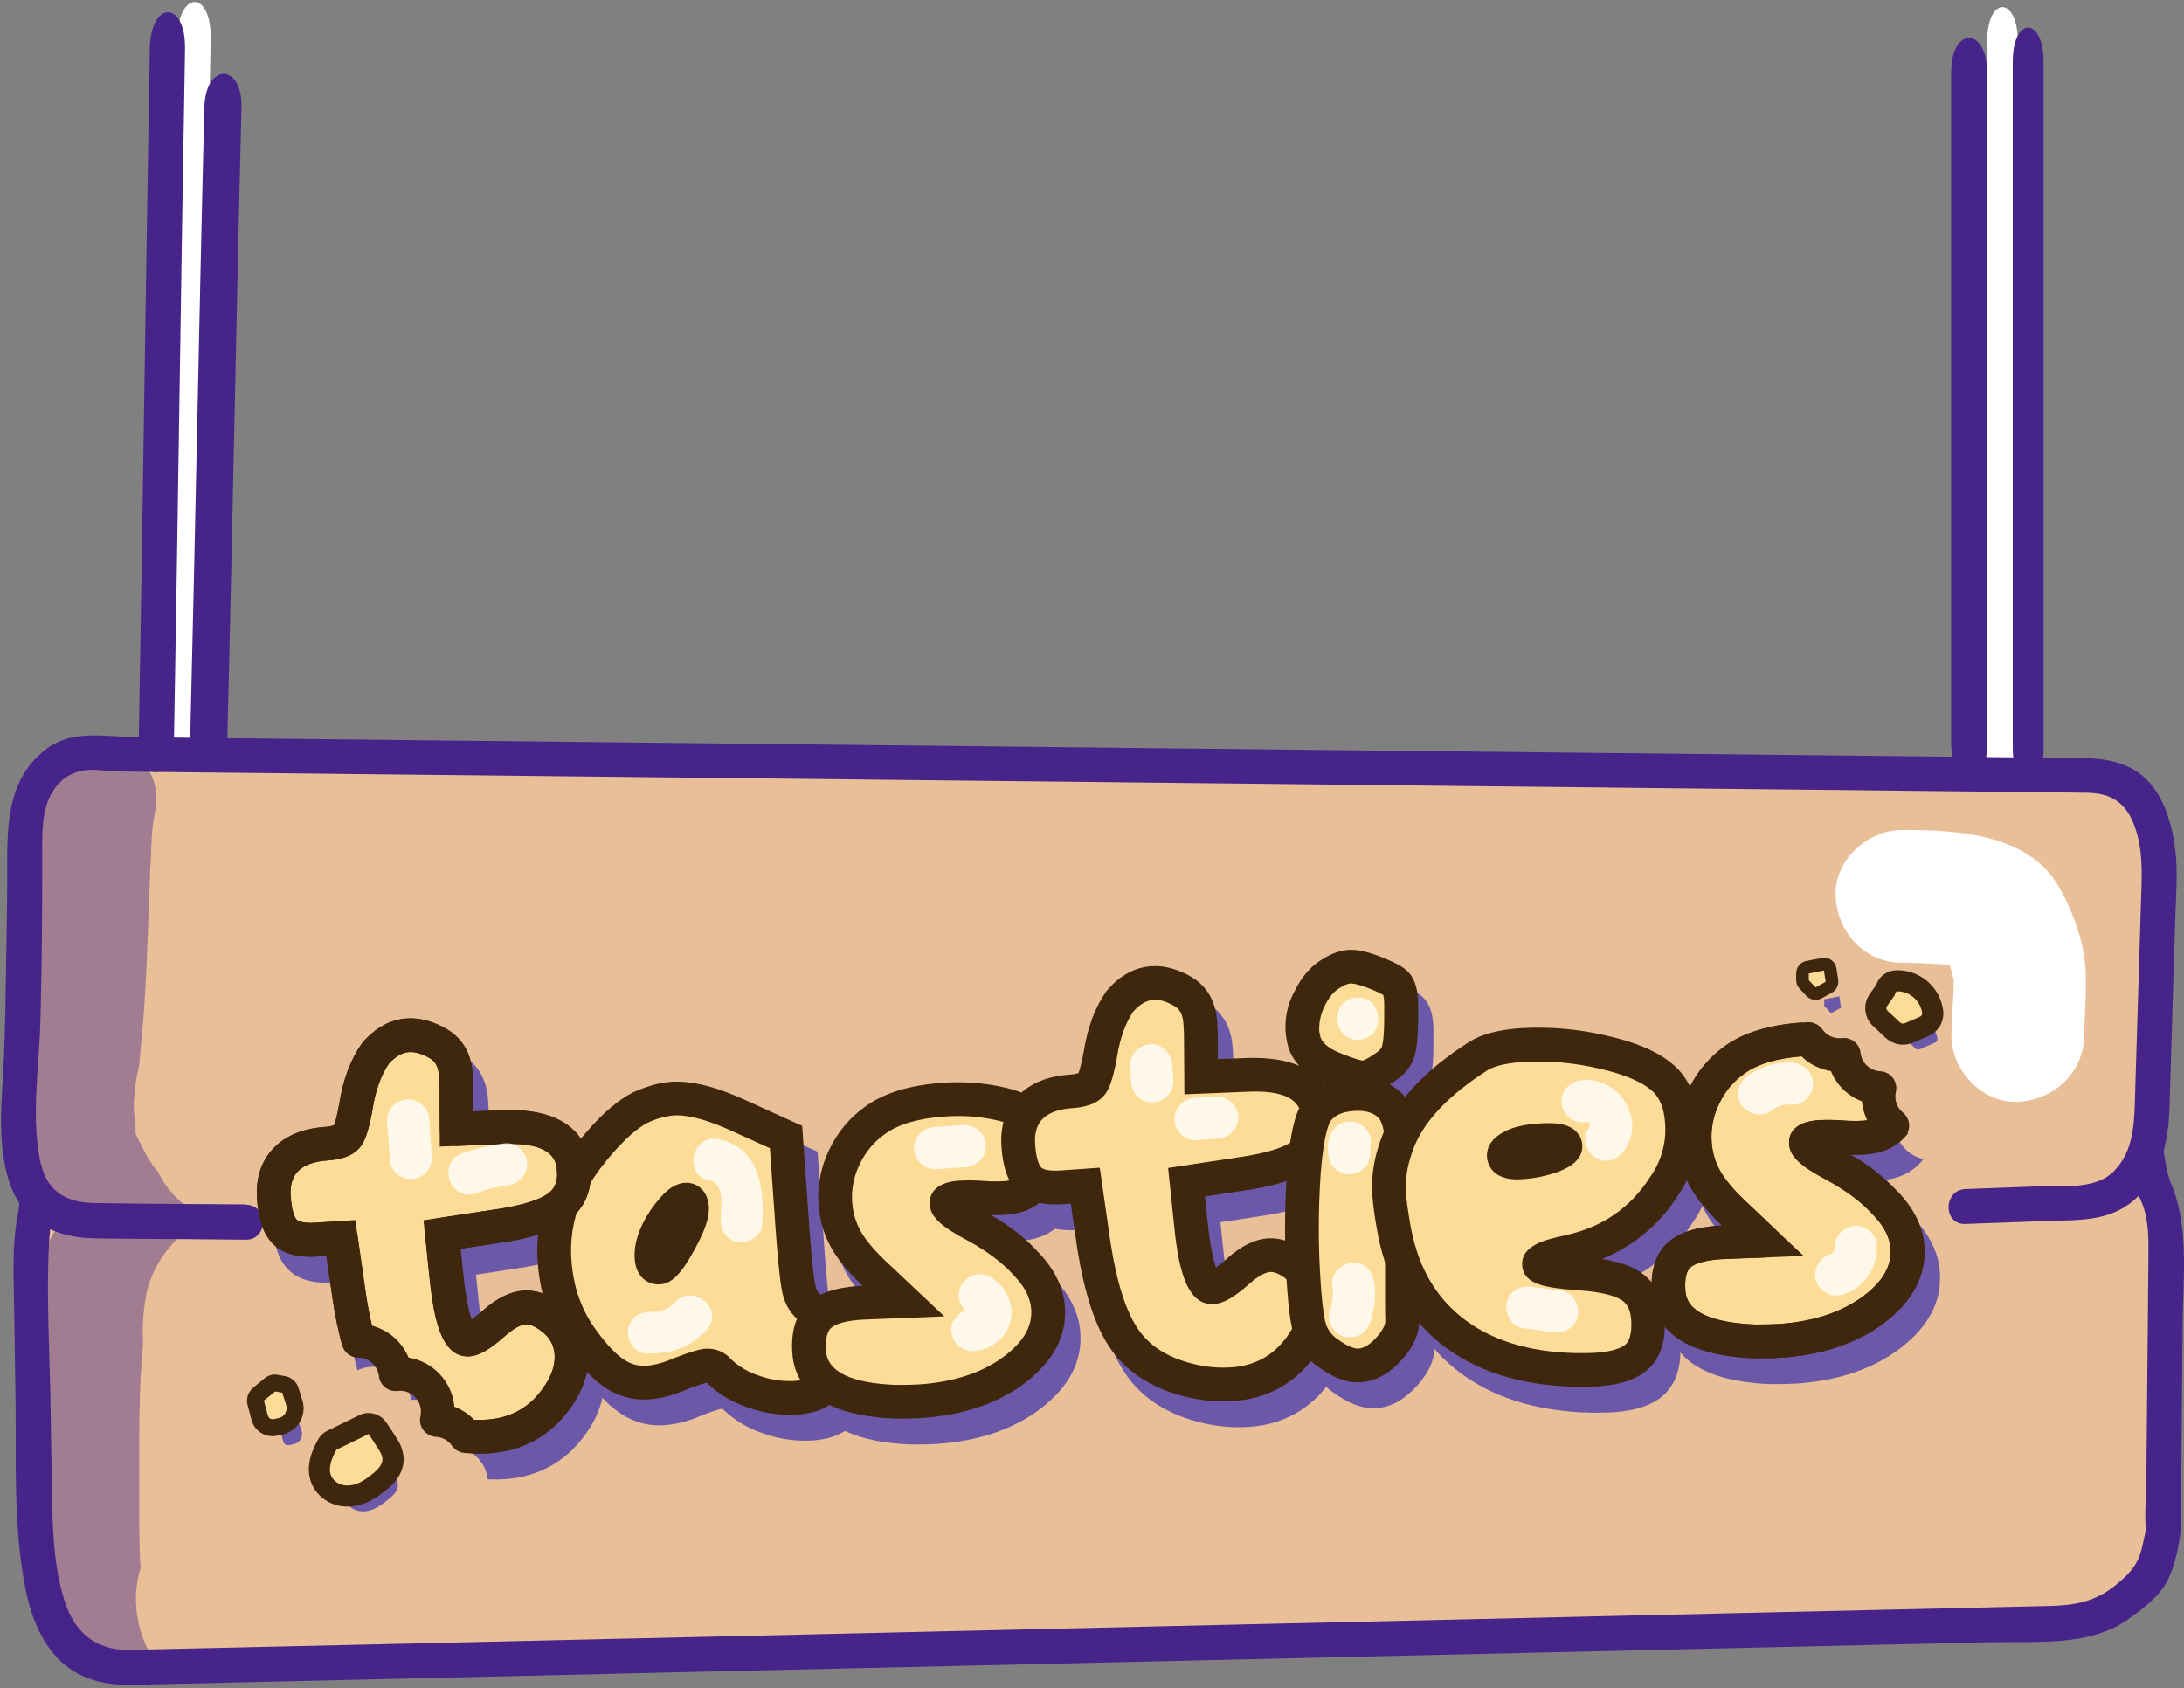 <svg width="383" height="296" viewBox="0 0 383 296" fill="none" xmlns="http://www.w3.org/2000/svg">
<rect x="0" y="0" width="383" height="296" fill="#808080" stroke="none"/>
<path d="M348.473 7.372V131.002C348.473 139.218 353.875 139.281 353.875 131.066V7.446C353.875 -0.78 348.473 -0.844 348.473 7.372Z" fill="white"/>
<path d="M31.089 6.847C30.254 47.495 29.683 88.165 28.852 128.813C28.672 137.567 34.531 137.589 34.711 128.881C35.546 88.244 36.112 47.574 36.947 6.926C37.128 -1.827 31.264 -1.85 31.089 6.847Z" fill="white"/>
<path d="M14.595 165.653L368.705 152.81C373.26 152.692 374.968 203.744 377.886 208.615C379.416 211.166 379.926 215.185 379.809 220.184L379.401 268.42C379.401 268.42 378.381 275.53 376.243 277.377C373.402 279.871 369.505 284.441 361.962 284.635L22.919 292.362C6.087 292.796 6.235 274.658 5.918 253.807L5.485 225.626C5.424 221.545 5.367 216.843 5.954 214.405C7.25 209.054 9.188 165.765 14.595 165.653Z" fill="#E9BF98"/>
<path d="M14.574 168.713L29.932 168.152L70.385 166.688L127.277 164.648L192.397 162.287L257.685 159.92L314.434 157.88L354.132 156.441L365.109 156.043C366.042 156.008 366.981 156.008 367.909 155.941C369.403 155.829 368.128 155.824 367.154 155.294C367.664 155.569 366.603 154.942 367.032 155.13C367.159 155.186 367.312 155.64 367.358 155.763C367.047 154.962 367.705 156.916 367.817 157.329C368.327 159.155 368.628 161.027 368.929 162.893C369.776 168.101 370.311 173.355 370.847 178.598C371.413 184.153 371.923 189.712 372.53 195.257C372.969 199.307 373.305 203.469 374.264 207.442C374.647 209.029 375.509 210.375 375.978 211.915C376.825 214.675 376.784 217.608 376.753 220.459C376.723 223.31 376.708 226.105 376.682 228.926L376.391 259.861C376.391 262.565 376.034 265.472 376.32 268.165C376.396 268.869 376.595 266.966 376.345 268.099C376.06 269.384 375.835 270.649 375.488 271.94C374.683 274.781 373.086 276.255 370.827 278.091C367.368 280.896 363.599 281.508 359.416 281.605L332.419 282.222L283.29 283.344L220.874 284.773L154.525 286.303L93.654 287.695L46.973 288.761L23.954 289.271C23.403 289.271 22.852 289.307 22.302 289.302C16.625 289.271 13.044 286.119 11.356 280.82C9.157 273.944 9.198 266.431 9.065 259.285C8.989 255.276 8.938 251.267 8.877 247.258C8.729 237.612 8.112 227.814 8.586 218.184C8.77 214.41 9.576 210.6 9.938 206.83C10.448 201.383 10.958 195.935 11.519 190.508C12.07 185.408 12.677 180.307 13.681 175.288C14.035 173.351 14.531 171.444 15.166 169.58C15.334 169.116 15.054 169.713 15.39 169.045C15.513 168.805 15.635 168.57 15.773 168.341C16.018 167.912 15.497 168.341 15.86 168.239C15.465 168.479 15.026 168.637 14.569 168.703C18.471 168.356 18.527 162.235 14.605 162.582C10.682 162.929 9.387 167.137 8.525 170.391C7.163 175.548 6.525 180.914 5.888 186.203C5.199 191.89 4.674 197.598 4.143 203.306C3.934 205.54 3.735 207.779 3.496 210.013C3.414 210.809 3.327 211.609 3.22 212.4C3.22 212.4 3.276 212.145 3.164 212.757L3.026 213.517C2.113 218.577 2.399 223.744 2.475 228.87L2.715 244.478C2.884 255.745 2.271 267.369 4.439 278.453C5.577 284.268 8.076 290.399 13.534 293.393C16.487 295.015 19.828 295.494 23.158 295.433C25.26 295.397 27.366 295.336 29.468 295.285L63.499 294.51L118.3 293.24L183.777 291.745L250.483 290.215L308.793 288.879L349.088 287.961C357.004 287.777 366.43 288.761 373.163 283.967C375.437 282.35 378.263 280.274 379.712 277.846C381.16 275.418 381.818 272.424 382.262 269.685C382.619 267.553 382.471 265.35 382.492 263.197L382.752 232.308C382.823 224.019 384.027 214.456 380.406 206.84C380.916 207.917 380.314 206.427 380.217 206.055C380.013 205.274 379.87 204.474 379.732 203.678C379.401 201.77 379.156 199.847 378.931 197.925C378.289 192.457 377.784 186.968 377.238 181.49C376.667 175.747 376.08 170.004 375.279 164.286C374.769 160.491 374.331 156.344 372.729 152.825C371.403 149.938 369.317 149.703 366.644 149.8L340.738 150.739L292.206 152.498L229.861 154.758L162.533 157.201L98.775 159.512L47.922 161.358L18.537 162.424L14.64 162.562C10.677 162.705 10.636 168.831 14.574 168.713Z" fill="#46248A"/>
<path d="M43.173 214.246L16.237 214.007C-0.595 213.772 3.914 196.664 4.087 175.793L4.368 154.788C4.404 150.708 3.858 140.92 6.76 137.064C12.111 129.969 15.666 132.147 21.072 132.223L365.563 135.937C370.118 136.003 373.78 137.003 375.983 141.134C377.92 144.959 378.827 149.221 378.615 153.503L377.315 196.221C377.034 204.3 371.949 210.681 365.736 210.757L344.655 211.558" fill="#E9BF98"/>
<path d="M43.194 211.186C34.334 211.11 25.474 211.104 16.619 210.946C11.09 210.849 7.999 208.62 6.959 203.142C5.475 195.323 6.882 186.82 7.092 178.945C7.341 169.54 7.403 160.119 7.408 150.708C7.408 147.138 7.153 142.639 8.897 139.395C10.784 135.886 13.707 134.707 17.425 135.024C18.956 135.151 20.45 135.274 21.975 135.294C31.156 135.411 40.307 135.493 49.472 135.59L105.875 136.197L177.794 136.972L252.365 137.778L316.801 138.472L357.652 138.915C360.202 138.941 362.752 138.951 365.303 138.997C365.751 138.997 366.2 138.997 366.649 139.033C371.122 139.273 373.367 141.583 374.637 145.781C375.932 150.071 375.565 154.452 375.432 158.879L374.412 192.298C374.27 196.93 374.219 201.76 370.735 205.331C367.465 208.682 361.783 207.85 357.473 208.013L344.691 208.493C340.753 208.641 340.713 214.762 344.655 214.614L358.651 214.104C364.145 213.895 369.643 214.318 374.132 210.533C378.906 206.494 380.253 200.332 380.451 194.369L380.911 179.2L381.472 160.802C381.589 156.926 381.951 152.912 381.472 149.071C380.936 144.547 379.431 139.242 375.861 136.151C372.979 133.672 369.271 133.009 365.573 132.922H363.936L332.577 132.581L271.706 131.928L196.391 131.117L120.524 130.295L57.965 129.622L23.791 129.255C18.293 129.194 12.57 127.796 7.897 131.494C0.838 137.074 1.267 145.776 1.267 153.978C1.267 158.599 1.154 163.23 1.093 167.851C1.012 173.829 0.94 179.797 0.665 185.77C0.323 193.079 -0.728 201.418 2.057 208.401C4.5 214.522 10.055 217.001 16.375 217.128C21.302 217.23 26.234 217.22 31.166 217.261L43.122 217.373C47.07 217.404 47.096 211.283 43.158 211.252L43.194 211.186Z" fill="#46248A"/>
<path opacity="0.43" d="M28.019 206.075C27.933 205.917 27.856 205.754 27.775 205.565C26.636 204.246 25.698 202.766 24.99 201.174C24.607 200.485 24.235 199.791 23.888 199.087L23.776 198.715C23.776 198.205 23.776 197.751 23.776 197.266C23.547 196.03 23.441 194.775 23.459 193.518C23.544 191.269 23.858 189.035 24.398 186.851C24.653 184.102 24.908 181.353 25.138 178.603C25.796 169.994 25.969 161.358 26.341 152.738C26.51 150.142 26.494 147.536 26.765 144.944C26.872 144.22 26.984 143.496 27.101 142.766C27.45 141.475 27.539 140.127 27.364 138.801C27.189 137.474 26.753 136.196 26.081 135.039C24.748 132.793 22.599 131.148 20.083 130.448L17.415 130.091C15.221 130.106 13.09 130.831 11.342 132.159C9.595 133.487 8.325 135.346 7.724 137.457C5.771 148.239 6.286 159.226 5.531 170.101C5.322 180.006 3.491 189.835 3.689 199.745C3.909 203.316 5.077 206.478 6.719 209.62C7.656 211.548 8.813 213.36 10.167 215.022C9.701 215.743 9.259 216.469 8.841 217.2C8.114 218.727 7.477 220.295 6.933 221.897C6.321 224.448 6.122 227.08 5.76 229.676C4.409 238.474 4.337 247.37 4.358 256.245C4.434 264.008 4.057 271.894 4.954 279.621C5.208 279.839 5.448 280.073 5.674 280.32C9.754 284.956 13.646 289.771 17.354 294.719C17.839 294.655 18.329 294.628 18.818 294.637C21.281 294.692 23.729 295.034 26.112 295.657C26.902 294.731 27.505 293.661 27.887 292.505C24.27 287.527 22.786 281.075 24.648 274.979C24.342 270.022 24.413 265.038 24.413 260.065C24.413 251.904 24.316 243.743 25.092 235.582C24.947 232.863 25.103 230.137 25.556 227.452C26.126 224.417 27.431 221.568 29.356 219.153C31.281 216.738 33.767 214.831 36.599 213.599C32.906 212.239 29.849 209.559 28.019 206.075Z" fill="#46248A"/>
<path d="M333.48 168.805C336.091 168.805 338.667 168.989 341.269 169.131C342.681 169.208 338.361 168.621 340.468 169.009C340.82 169.075 341.177 169.131 341.534 169.203C342.284 169.351 343.008 169.56 343.747 169.754C345.956 170.325 341.513 168.453 342.778 169.32C343.288 169.677 344.885 170.733 342.778 169.147C340.86 167.693 341.85 168.448 342.304 168.897C343.14 169.728 340.325 165.546 340.906 167.152C341.1 167.663 341.416 168.213 341.646 168.713C341.733 168.907 342.845 171.442 341.998 169.438C341.233 167.632 341.998 169.438 342.115 169.876C342.37 170.652 342.477 171.483 342.738 172.248C343.161 173.503 342.569 169.188 342.579 170.927C342.579 171.32 342.615 171.712 342.62 172.105C342.62 172.865 342.584 173.635 342.544 174.385C342.406 176.757 342.253 179.124 342.217 181.526C342.131 187.586 347.563 193.436 353.796 193.196C360.151 192.956 365.394 188.096 365.496 181.623C365.573 176.385 366.307 171.335 365.221 166.137C364.37 162.316 362.921 158.652 360.926 155.283C355.535 146.133 342.982 145.516 333.602 145.526C327.517 145.526 321.667 150.795 321.907 157.099C322.146 163.404 326.977 168.831 333.48 168.8V168.805Z" fill="white"/>
<path d="M26.273 8.565C25.558 48.668 25.064 88.794 24.349 128.897C24.195 137.533 30.374 137.567 30.523 128.964C31.243 88.861 31.732 48.746 32.447 8.643C32.601 0.007 26.428 -0.027 26.273 8.565Z" fill="#46248A"/>
<path d="M35.839 18.845C34.912 55.699 34.277 92.573 33.355 129.427C33.154 137.364 39.664 137.384 39.864 129.489C40.792 92.645 41.421 55.771 42.349 18.917C42.55 10.98 36.035 10.96 35.839 18.845Z" fill="#46248A"/>
<path d="M352.974 10.811V131.166C352.974 139.164 358.376 139.226 358.376 131.228V10.883C358.376 2.875 352.974 2.813 352.974 10.811Z" fill="#46248A"/>
<path d="M342.17 12.684V130.193C342.17 138.288 348.473 138.351 348.473 130.255V12.757C348.473 4.651 342.17 4.589 342.17 12.684Z" fill="#46248A"/>
<g clip-path="url(#clip0_0_2284)">
<path d="M114.998 198.745C116.749 197.905 118.632 197.373 120.564 197.173C123.62 196.959 127.62 197.999 132.562 200.292L140.535 203.909L141.536 218.295C142.015 225.116 142.454 229.313 142.853 230.884C143.041 231.658 143.394 232.382 143.889 233.006C144.383 233.63 145.008 234.14 145.718 234.5C147.741 235.861 148.861 238.068 149.077 241.122C149.244 243.057 148.901 245.001 148.08 246.761C147.199 248.47 145.266 249.427 142.282 249.633C139.801 249.779 137.315 249.426 134.973 248.595C132.447 247.741 130.415 246.545 128.877 245.006C128.622 244.665 128.286 244.392 127.899 244.214C127.512 244.035 127.086 243.956 126.66 243.983C125.942 244.034 124.334 244.542 121.838 245.507C120.108 246.292 118.259 246.784 116.367 246.963C114.347 247.121 112.33 246.604 110.635 245.493C108.876 244.366 107.008 242.445 105.031 239.728C102.032 235.724 100.345 231.059 99.969 225.731C99.659 221.739 100.294 217.73 101.824 214.03C103.122 211.083 105.108 208.07 107.782 204.991C110.457 201.911 112.862 199.83 114.998 198.745ZM124.055 216.316C123.985 215.322 123.627 214.862 122.988 214.891C122.064 214.955 120.79 216.151 119.169 218.48C117.556 220.95 116.818 223.143 116.954 225.061C117.038 226.27 117.471 226.845 118.255 226.791C119.038 226.738 120.22 225.279 121.806 222.416C123.391 219.552 124.147 217.523 124.062 216.316L124.055 216.316Z" fill="#6C58A8"/>
<path d="M142.482 252.58C139.608 252.755 136.729 252.353 134.013 251.4C131.3 250.541 128.822 249.068 126.772 247.094L126.654 246.973C125.39 247.321 124.147 247.744 122.933 248.239C120.915 249.139 118.762 249.701 116.56 249.902C113.904 250.106 111.255 249.426 109.025 247.969C106.932 246.634 104.837 244.502 102.624 241.455C99.316 237.046 97.427 231.811 97.005 225.926C96.665 221.478 97.375 217.013 99.077 212.889C100.509 209.627 102.658 206.333 105.531 203.043C108.492 199.629 111.15 197.368 113.657 196.104L113.782 196.046C116.204 194.959 118.352 194.366 120.353 194.225C123.946 193.972 128.353 195.079 133.815 197.61L143.374 201.944L144.51 218.1C145.107 226.777 145.547 229.398 145.747 230.185C145.835 230.559 146.005 230.91 146.244 231.211C146.484 231.511 146.788 231.755 147.134 231.924L147.352 232.054C150.166 233.94 151.738 236.923 152.016 240.922C152.218 243.364 151.779 245.817 150.741 248.037L150.697 248.128C149.32 250.792 146.556 252.292 142.482 252.58ZM131.036 242.982C132.433 244.27 134.101 245.229 135.918 245.79C137.888 246.493 139.979 246.796 142.068 246.681C143.107 246.606 144.918 246.348 145.426 245.435C146.01 244.15 146.248 242.734 146.116 241.328C145.908 238.609 144.924 237.557 144.145 237.014C143.121 236.447 142.225 235.675 141.514 234.746C140.803 233.817 140.292 232.751 140.013 231.616C139.717 230.494 139.279 227.913 138.614 218.506L137.725 205.879L131.341 202.986C126.852 200.905 123.3 199.945 120.76 200.124C119.197 200.295 117.674 200.732 116.258 201.414C114.483 202.322 112.376 204.177 109.992 206.922C107.524 209.758 105.678 212.547 104.527 215.205C103.195 218.46 102.643 221.982 102.914 225.488C103.252 230.285 104.718 234.349 107.389 237.919C109.164 240.36 110.774 242.042 112.22 242.966C113.379 243.732 114.762 244.089 116.148 243.979C117.712 243.816 119.238 243.401 120.668 242.75L120.767 242.712C124.424 241.303 125.665 241.06 126.444 241.003C127.312 240.947 128.18 241.098 128.978 241.442C129.776 241.786 130.481 242.314 131.036 242.982ZM118.469 229.739C116.417 229.884 114.238 228.56 114.007 225.267C113.826 222.7 114.733 219.871 116.698 216.864L116.749 216.788C119.018 213.529 120.827 212.08 122.789 211.941C124.671 211.808 126.801 213.055 127.013 216.106C127.143 217.963 126.339 220.361 124.402 223.831C122.093 228 120.491 229.611 118.469 229.739Z" fill="#6C58A8"/>
<path d="M156.308 200.873C159.101 198.894 163.021 197.727 168.068 197.369C171.649 197.079 175.253 197.368 178.741 198.227C182.014 199.069 184.069 200.353 184.905 202.077C185.506 203.369 185.859 204.761 185.947 206.183C186.124 208.739 185.449 210.821 183.922 212.427C182.726 213.728 181.062 214.452 178.927 214.599C177.606 214.674 176.28 214.66 174.96 214.557C173.675 214.458 172.385 214.442 171.097 214.509C169.463 214.625 168.666 214.966 168.704 215.533C168.764 216.385 170.464 217.694 173.804 219.458C177.51 221.485 180.455 223.707 182.637 226.122C185.026 228.595 186.315 231.181 186.506 233.881C186.792 237.931 184.813 241.551 180.57 244.742C176.326 247.933 170.864 249.769 164.182 250.248C163.188 250.318 161.69 250.355 159.688 250.359C150.014 249.969 144.986 247.071 144.605 241.664C144.4 238.753 144.966 236.638 146.303 235.319C147.64 234 150.015 233.227 153.428 232.999L154.506 232.922L161.134 232.671L156.999 228.785C154.252 226.267 152.308 224.03 151.168 222.074C150.017 220.073 149.345 217.833 149.204 215.529C149.017 212.721 149.577 209.914 150.828 207.392C152.051 204.777 153.941 202.528 156.308 200.873Z" fill="#6C58A8"/>
<path d="M164.379 253.181C163.301 253.258 161.717 253.293 159.674 253.281L159.56 253.274C151.731 252.959 142.269 250.716 141.643 241.841C141.376 238.035 142.24 235.125 144.222 233.188C146.112 231.357 149.033 230.322 153.212 230.03L153.93 229.976C151.489 227.632 149.723 225.511 148.575 223.538C147.196 221.143 146.389 218.462 146.216 215.705C146.007 212.387 146.674 209.073 148.15 206.094C149.599 203.032 151.824 200.403 154.604 198.465C157.829 196.178 162.288 194.821 167.858 194.429C171.755 194.116 175.678 194.434 179.474 195.37C183.675 196.448 186.323 198.221 187.57 200.797C188.333 202.427 188.784 204.185 188.9 205.98C189.139 209.391 188.198 212.247 186.064 214.473C184.382 216.304 182.041 217.352 179.137 217.558C178.368 217.612 177.491 217.625 176.511 217.6C179.591 219.335 182.387 221.532 184.802 224.113C187.652 227.081 189.219 230.3 189.456 233.667C189.818 238.762 187.426 243.28 182.352 247.097C177.666 250.631 171.623 252.674 164.379 253.181ZM159.74 247.376C161.616 247.379 163.035 247.346 163.965 247.282C170.038 246.854 175.022 245.203 178.781 242.373C182.197 239.803 183.753 237.092 183.531 234.083C183.391 232.079 182.395 230.143 180.484 228.168L180.41 228.089C178.477 225.933 175.772 223.9 172.366 222.047C167.628 219.544 165.883 217.889 165.733 215.731C165.652 214.59 165.99 211.894 170.869 211.55C172.29 211.472 173.715 211.488 175.133 211.598C176.323 211.691 177.518 211.707 178.71 211.644C180.076 211.547 181.064 211.147 181.73 210.419C182.718 209.382 183.106 208.112 182.983 206.382C182.921 205.326 182.662 204.292 182.22 203.332C182.036 202.964 181.223 201.915 177.994 201.083C174.813 200.307 171.528 200.047 168.265 200.313C163.791 200.629 160.343 201.624 158.012 203.277C156.059 204.628 154.5 206.473 153.492 208.622C152.451 210.688 151.984 212.996 152.141 215.304C152.243 217.161 152.78 218.968 153.709 220.579C154.69 222.268 156.464 224.307 158.984 226.591L168.294 235.328L153.629 235.918C149.989 236.176 148.735 237.044 148.368 237.417C147.517 238.25 147.453 240.057 147.55 241.428C147.812 245.058 151.916 247.05 159.751 247.377L159.74 247.376Z" fill="#6C58A8"/>
<path d="M199.112 180.086C200.831 178.111 202.722 177.05 204.784 176.903C206.492 176.782 208.315 177.297 210.251 178.447C212.045 179.535 213.029 181.323 213.203 183.81C213.288 185.006 213.325 186.039 213.316 186.906L213.339 193.345L220.606 193.05C229.073 192.527 233.501 195.035 233.892 200.574C234.094 203.415 233.139 205.589 231.028 207.094C228.917 208.6 225.245 209.709 220.011 210.424L210.782 211.823L211.448 218.201C212.237 226.351 213.556 230.364 215.405 230.242C216.33 230.173 217.833 229.21 219.916 227.353C221.871 225.646 223.629 224.737 225.191 224.627C226.827 224.514 228.518 225.181 230.264 226.626C231.208 227.35 231.984 228.269 232.539 229.32C233.094 230.372 233.416 231.531 233.48 232.718C233.662 235.279 232.775 237.913 230.821 240.619C227.892 244.678 223.903 246.887 218.853 247.244C216.462 247.406 214.06 247.213 211.726 246.67C206.494 245.468 202.612 243.117 200.079 239.619C197.546 236.12 195.684 230.485 194.492 222.714L193.017 212.426L188.964 212.711C186.261 212.904 184.355 212.466 183.244 211.399C182.134 210.332 181.476 208.343 181.27 205.433C181.071 202.592 181.77 200.347 183.369 198.699C184.967 197.051 187.335 196.118 190.473 195.899C192.325 195.762 193.53 195.351 194.088 194.667C194.646 193.982 195.181 192.194 195.692 189.304C196.284 185.565 197.424 182.492 199.112 180.086Z" fill="#6C58A8"/>
<path d="M219.063 250.195C216.385 250.376 213.696 250.161 211.08 249.557C205.149 248.205 200.646 245.454 197.696 241.358C194.858 237.44 192.869 231.491 191.582 223.169L190.493 215.57L189.188 215.663C185.595 215.917 182.967 215.222 181.209 213.534C179.536 211.933 178.593 209.352 178.331 205.643C178.069 201.935 179.058 198.913 181.255 196.641C183.372 194.461 186.404 193.218 190.267 192.948C190.796 192.924 191.321 192.832 191.828 192.676C191.996 192.281 192.347 191.234 192.778 188.794C193.431 184.659 194.752 181.138 196.693 178.372L196.878 178.132C199.124 175.551 201.714 174.141 204.578 173.937C206.889 173.778 209.305 174.433 211.762 175.887C213.616 177.012 215.852 179.245 216.158 183.586C216.246 184.853 216.288 185.978 216.275 186.925L216.287 190.238L220.487 190.068C226.263 189.709 236.159 190.57 236.847 200.339C237.121 204.21 235.702 207.368 232.748 209.477C230.222 211.281 226.187 212.544 220.416 213.343L214.021 214.311L214.393 217.887C214.895 223.093 215.531 225.589 215.958 226.749C216.651 226.25 217.315 225.712 217.947 225.138C220.444 222.954 222.739 221.825 224.985 221.665C227.396 221.497 229.806 222.395 232.154 224.341C233.411 225.315 234.443 226.548 235.182 227.956C235.92 229.364 236.347 230.914 236.435 232.501C236.664 235.754 235.584 239.064 233.225 242.339C229.768 247.138 225.006 249.777 219.063 250.195ZM201.449 181.913C200.076 183.915 199.125 186.563 198.615 189.786C197.815 194.317 197.066 195.713 196.375 196.559C194.898 198.359 192.419 198.731 190.683 198.854C188.319 199.017 186.577 199.662 185.507 200.762C184.513 201.78 184.096 203.249 184.238 205.231C184.452 208.308 185.165 209.134 185.305 209.266C185.444 209.399 186.159 209.95 188.771 209.764L195.573 209.29L197.436 222.296C198.545 229.538 200.247 234.792 202.49 237.888C204.613 240.815 207.853 242.749 212.402 243.796C214.447 244.27 216.551 244.44 218.646 244.3C222.81 244.006 226.007 242.24 228.42 238.896C229.947 236.776 230.658 234.77 230.537 232.932C230.502 232.152 230.294 231.389 229.929 230.698C229.563 230.008 229.049 229.407 228.423 228.939C227.252 227.966 226.253 227.522 225.412 227.579C224.905 227.616 223.775 227.922 221.877 229.581C219.178 231.99 217.3 233.078 215.622 233.194C210.408 233.562 209.227 225.797 208.511 218.498L207.557 209.332L219.577 207.51C225.51 206.691 228.147 205.52 229.321 204.683C230.166 204.082 231.115 203.093 230.967 200.778C230.851 199.166 230.586 195.393 220.814 195.994L210.41 196.421L210.376 186.927C210.386 186.094 210.349 185.137 210.271 184.024C210.135 182.071 209.378 181.372 208.737 180.982C207.351 180.166 206.101 179.786 205.012 179.862C203.769 179.941 202.608 180.614 201.449 181.913Z" fill="#6C58A8"/>
<path d="M233.694 199.29C235.001 197.554 237.082 196.589 239.937 196.392C242.635 196.199 244.787 196.833 246.394 198.292C247.618 199.42 248.33 201.406 248.53 204.249C248.667 206.1 248.679 210.347 248.568 216.991C248.556 228.99 248.569 235.272 248.607 235.837C248.725 237.474 247.95 239.206 246.296 241.036C244.642 242.865 242.921 243.844 241.124 243.971C239.49 244.086 237.507 243.262 235.175 241.498C233.928 240.542 232.982 239.249 232.448 237.772C231.998 236.412 231.634 233.778 231.357 229.869C230.906 223.272 230.91 216.652 231.37 210.056C231.805 204.315 232.579 200.726 233.694 199.29ZM236.384 175.118C237.264 174.546 238.263 174.183 239.306 174.055C240.369 173.98 241.895 174.337 243.882 175.125C245.718 175.853 246.905 176.465 247.443 176.962C247.974 177.46 248.293 178.422 248.394 179.843C248.425 180.267 248.434 181.412 248.421 183.267C248.407 186.128 248.207 188.087 247.819 189.146C247.432 190.205 246.545 191.141 245.16 191.954C243.73 192.913 242.623 193.42 241.837 193.475C241.054 193.532 239.524 193.101 237.254 192.193C234.097 191.066 232.157 189.452 231.435 187.349C231.276 186.757 231.162 186.153 231.094 185.543C230.99 183.47 231.435 181.407 232.385 179.562C233.4 177.498 234.733 176.014 236.384 175.111L236.384 175.118Z" fill="#6C58A8"/>
<path d="M241.338 246.915C238.945 247.084 236.341 246.083 233.385 243.853L233.292 243.78C231.613 242.473 230.343 240.713 229.633 238.708C229.089 237.083 228.695 234.34 228.396 230.082C227.931 223.339 227.93 216.572 228.394 209.829C229.055 201.446 230.315 198.829 231.344 197.498C232.326 196.198 233.626 195.172 235.119 194.519C231.751 193.071 229.585 190.996 228.659 188.306L228.584 188.041C227.672 184.762 228.09 181.257 229.746 178.283C231.002 175.674 232.744 173.745 234.922 172.541C236.183 171.74 237.615 171.245 239.103 171.097C240.651 170.989 242.519 171.392 244.982 172.371C247.245 173.268 248.626 174.001 249.463 174.791C250.58 175.832 251.198 177.411 251.345 179.626C251.368 179.985 251.393 180.702 251.377 183.279C251.362 186.551 251.113 188.737 250.595 190.157C249.969 191.854 248.676 193.299 246.752 194.452C246.625 194.538 246.499 194.617 246.38 194.697C247.096 195.083 247.763 195.556 248.365 196.104C250.197 197.796 251.204 200.387 251.462 204.038C251.595 205.977 251.613 210.23 251.508 217.034C251.494 232.29 251.524 235.25 251.561 235.634C251.731 238.072 250.7 240.558 248.49 243.001C246.28 245.444 243.896 246.755 241.338 246.915ZM236.999 239.166C239.337 240.918 240.522 241.041 240.925 241.013C241.906 240.945 242.969 240.281 244.09 239.04C245.145 237.875 245.701 236.808 245.647 236.039C245.625 235.727 245.578 235.081 245.598 216.978C245.698 210.392 245.685 206.192 245.569 204.459C245.364 201.669 244.67 200.74 244.378 200.459C243.406 199.576 242.013 199.206 240.145 199.336C238.179 199.475 236.845 200.042 236.073 201.066L236.046 201.104C235.934 201.251 234.902 202.772 234.31 210.289C233.87 216.749 233.873 223.232 234.319 229.692C234.656 234.446 235.057 236.209 235.266 236.836C235.615 237.76 236.216 238.568 236.999 239.17L236.999 239.166ZM234.299 186.502C234.751 187.646 236.086 188.624 238.27 189.409L238.364 189.446C240.592 190.338 241.446 190.492 241.674 190.519C242.332 190.262 242.952 189.918 243.519 189.497L243.66 189.412C244.4 188.973 244.887 188.517 245.03 188.128C245.123 187.868 245.435 186.748 245.451 183.255C245.466 180.831 245.443 180.207 245.431 180.035C245.414 179.691 245.362 179.351 245.276 179.018C244.478 178.562 243.643 178.174 242.78 177.858C240.598 176.991 239.718 176.975 239.502 176.991C238.917 177.087 238.361 177.312 237.874 177.649L237.789 177.695C236.682 178.303 235.791 179.331 235.06 180.843C234.339 182.226 233.991 183.774 234.051 185.333C234.113 185.727 234.195 186.117 234.299 186.502Z" fill="#6C58A8"/>
<path d="M261.96 189.701C263.671 188.652 266.198 188.01 269.542 187.774C274.341 187.485 279.155 187.905 283.831 189.02C288.879 190.167 292.477 191.771 294.623 193.832C296.389 195.565 297.382 197.994 297.602 201.12C297.943 205.145 296.86 209.162 294.542 212.472C290.626 218.606 285.003 222.47 277.673 224.063C274.223 224.806 272.522 225.533 272.571 226.244C272.62 226.955 274.842 227.471 279.237 227.794C283.613 228.06 286.737 228.787 288.609 229.975C290.482 231.162 291.508 233.071 291.688 235.701C291.899 238.686 291.321 240.869 289.954 242.251C288.588 243.633 286.157 244.446 282.662 244.691C281.943 244.737 280.664 244.76 278.807 244.747C269.857 244.519 262.637 242.205 257.147 237.808C251.656 233.41 248.271 227.186 246.99 219.136C246.626 217.016 246.394 215.251 246.297 213.83C246.083 210.845 246.647 207.699 247.989 204.391C250.122 199.172 254.779 194.275 261.96 189.701ZM277.091 205.13C276.688 204.507 275.205 204.29 272.642 204.478C270.507 204.63 268.924 204.992 267.893 205.562C266.857 206.063 266.358 206.597 266.399 207.165C266.467 208.091 267.46 208.487 269.376 208.351C271.253 208.246 273.105 207.866 274.871 207.222C276.468 206.609 277.247 206.018 277.209 205.451C277.212 205.393 277.202 205.334 277.182 205.279C277.162 205.224 277.131 205.173 277.091 205.13Z" fill="#6C58A8"/>
<path d="M282.872 247.639C282.06 247.698 280.72 247.717 278.788 247.704C269.166 247.459 261.282 244.905 255.299 240.113C249.24 235.264 245.463 228.361 244.069 219.598C243.692 217.399 243.452 215.569 243.343 214.036C243.102 210.611 243.73 206.994 245.243 203.282C247.608 197.5 252.694 192.096 260.368 187.206L260.412 187.177C262.557 185.864 265.476 185.098 269.332 184.826C274.42 184.518 279.527 184.96 284.486 186.137C290.118 187.412 294.106 189.233 296.673 191.699C298.986 193.971 300.284 197.061 300.552 200.91C300.94 205.587 299.686 210.254 297.007 214.109C293.85 219.147 289.183 223.061 283.669 225.294C286.443 225.743 288.598 226.469 290.189 227.479C292.046 228.654 294.322 231.011 294.638 235.495C294.91 239.347 294.042 242.322 292.056 244.33C290.139 246.256 287.137 247.34 282.872 247.639ZM263.525 192.215C256.919 196.427 252.611 200.915 250.73 205.514C249.57 208.373 249.07 211.106 249.247 213.623C249.342 214.941 249.565 216.627 249.909 218.638C251.088 226.041 254.058 231.548 259.006 235.503C263.954 239.458 270.641 241.585 278.887 241.794C281.034 241.808 282.013 241.772 282.469 241.744C286.062 241.494 287.379 240.651 287.853 240.172C288.77 239.246 288.842 237.344 288.741 235.929C288.582 233.728 287.682 232.91 287.018 232.487C286.036 231.861 283.854 231.055 279.059 230.763C273.845 230.366 269.87 229.801 269.632 226.451C269.376 222.828 273.998 221.834 277.059 221.176C283.633 219.748 288.543 216.388 292.061 210.912L292.116 210.826C294.058 208.058 294.956 204.692 294.649 201.326C294.48 198.924 293.803 197.163 292.55 195.939C291.374 194.802 288.764 193.171 283.179 191.902C278.783 190.858 274.259 190.462 269.749 190.725C266.224 190.972 264.425 191.667 263.526 192.211L263.525 192.215ZM269.593 211.303C264.182 211.685 263.525 208.395 263.455 207.389C263.385 206.384 263.685 204.362 266.541 202.949C267.964 202.183 269.894 201.724 272.441 201.542C275.216 201.336 277.967 201.43 279.394 203.282C279.854 203.839 280.125 204.528 280.17 205.249C280.386 208.29 277.033 209.569 275.933 209.991C273.896 210.736 271.76 211.177 269.594 211.299L269.593 211.303Z" fill="#6C58A8"/>
<path d="M324.516 208.866C321.172 207.102 319.472 205.794 319.416 204.942C319.376 204.371 320.182 204.033 321.806 203.914C323.093 203.847 324.384 203.864 325.669 203.966C326.99 204.067 328.316 204.081 329.639 204.008C331.731 203.861 333.372 203.159 334.562 201.904C333.605 201.127 332.885 200.097 332.485 198.932C332.084 197.767 332.019 196.513 332.296 195.313C330.731 195.238 329.242 194.609 328.098 193.539C326.953 192.468 326.227 191.026 326.049 189.47C325.946 189.464 325.843 189.501 325.736 189.506C324.601 189.586 323.465 189.371 322.438 188.883C321.41 188.395 320.526 187.65 319.872 186.72C319.513 186.736 319.154 186.752 318.777 186.778C313.73 187.133 309.811 188.301 307.02 190.281C304.652 191.929 302.758 194.168 301.527 196.775C300.278 199.297 299.718 202.104 299.903 204.912C300.043 207.216 300.715 209.456 301.867 211.457C303.005 213.411 304.95 215.649 307.701 218.172L311.833 222.058L305.205 222.309L304.127 222.382C300.714 222.624 298.338 223.399 297.002 224.706C295.666 226.013 295.1 228.128 295.305 231.05C295.683 236.45 300.711 239.349 310.387 239.746C312.388 239.753 313.886 239.716 314.881 239.635C321.564 239.165 327.034 237.336 331.289 234.148C335.545 230.96 337.522 227.34 337.222 223.286C337.034 220.587 335.744 217.999 333.353 215.524C331.175 213.111 328.23 210.892 324.516 208.866Z" fill="#6C58A8"/>
<path d="M100.478 216.26C102.586 214.756 103.541 212.583 103.341 209.74C102.951 204.196 98.522 201.688 90.052 202.215L82.788 202.507L82.762 196.068C82.774 195.21 82.737 194.178 82.653 192.972C82.477 190.485 81.493 188.697 79.701 187.609C77.764 186.459 75.942 185.944 74.234 186.065C72.169 186.209 70.278 187.27 68.562 189.248C66.874 191.651 65.734 194.73 65.141 198.484C64.627 201.376 64.091 203.164 63.533 203.846C62.976 204.528 61.772 204.939 59.922 205.079C56.794 205.296 54.43 206.229 52.832 207.88C51.233 209.53 50.534 211.775 50.733 214.613C50.938 217.541 51.595 219.529 52.704 220.58C53.813 221.63 55.72 222.067 58.423 221.891L62.476 221.606L63.952 231.894C64.338 234.505 64.872 237.092 65.553 239.643C67.166 239.655 68.719 240.256 69.919 241.333C71.119 242.41 71.884 243.889 72.068 245.49L72.382 245.454C73.413 245.38 74.448 245.55 75.402 245.949C76.356 246.347 77.204 246.964 77.876 247.75C78.548 248.535 79.027 249.467 79.273 250.471C79.519 251.475 79.526 252.522 79.294 253.53C80.307 253.578 81.295 253.858 82.182 254.35C83.069 254.841 83.83 255.53 84.407 256.364C85.7 256.489 87.002 256.509 88.298 256.423C93.345 256.069 97.335 253.86 100.266 249.799C102.219 247.09 103.105 244.456 102.926 241.898C102.861 240.711 102.54 239.552 101.985 238.5C101.43 237.449 100.653 236.529 99.71 235.806C97.959 234.358 96.268 233.691 94.636 233.807C93.07 233.916 91.311 234.825 89.361 236.532C87.276 238.392 85.772 239.355 84.85 239.421C83.001 239.558 81.68 235.545 80.89 227.38L80.241 221.004L89.471 219.604C94.698 218.88 98.367 217.765 100.478 216.26Z" fill="#6C58A8"/>
<path d="M94.433 230.856C92.184 231.015 89.892 232.145 87.395 234.329C86.762 234.903 86.097 235.441 85.403 235.94C84.98 234.779 84.344 232.284 83.838 227.077L83.469 223.502L89.865 222.533C95.635 221.734 99.671 220.471 102.196 218.664C105.15 216.559 106.566 213.4 106.277 209.529C105.586 199.752 95.689 198.898 89.914 199.257L85.721 199.427L85.709 196.115C85.718 195.171 85.68 194.046 85.588 192.775C85.282 188.434 83.046 186.198 81.197 185.077C78.739 183.623 76.319 182.968 74.009 183.127C71.134 183.327 68.551 184.741 66.312 187.322L66.124 187.562C64.183 190.316 62.861 193.849 62.209 197.983C61.777 200.427 61.426 201.474 61.28 201.866C60.773 202.023 60.248 202.114 59.718 202.138C55.856 202.409 52.835 203.652 50.707 205.832C48.506 208.104 47.52 211.132 47.783 214.834C48.045 218.536 48.987 221.123 50.66 222.724C52.418 224.412 55.029 225.11 58.636 224.854L59.944 224.761L61.032 232.331C61.431 235.011 61.975 237.668 62.664 240.289C63.65 239.816 64.738 239.597 65.83 239.649C66.921 239.701 67.983 240.025 68.919 240.589C68.01 237.608 67.331 234.561 66.888 231.476L65.022 218.466L58.224 218.944C55.611 219.13 54.88 218.568 54.757 218.446C54.635 218.325 53.904 217.488 53.687 214.411C53.548 212.429 53.965 210.967 54.959 209.942C56.029 208.842 57.768 208.197 60.132 208.033C61.868 207.911 64.35 207.55 65.828 205.735C66.518 204.893 67.264 203.497 68.064 198.966C68.574 195.743 69.528 193.095 70.901 191.093C72.047 189.793 73.222 189.121 74.444 189.034C75.522 188.957 76.793 189.338 78.165 190.154C78.81 190.547 79.566 191.243 79.702 193.196C79.781 194.305 79.814 195.266 79.808 196.099L79.841 205.592L90.245 205.165C100.017 204.564 100.283 208.338 100.395 209.95C100.557 212.266 99.608 213.254 98.749 213.854C97.575 214.691 94.941 215.863 89.008 216.682L76.989 218.504L77.943 227.669C78.648 234.975 79.84 242.741 85.054 242.365C86.732 242.25 88.61 241.162 91.308 238.753C93.189 237.093 94.338 236.773 94.84 236.751C95.681 236.693 96.683 237.138 97.854 238.111C98.48 238.579 98.995 239.179 99.36 239.87C99.726 240.56 99.934 241.323 99.969 242.104C100.097 243.938 99.4 245.946 97.852 248.067C95.442 251.411 92.245 253.178 88.081 253.472C85.986 253.612 83.882 253.442 81.837 252.968C81.03 252.781 80.232 252.552 79.448 252.283C79.433 252.702 79.377 253.12 79.283 253.529C80.853 253.604 82.345 254.235 83.491 255.31C84.638 256.385 85.363 257.833 85.537 259.394C86.522 259.442 87.51 259.434 88.494 259.37C94.438 258.953 99.203 256.314 102.655 251.525C105.015 248.253 106.094 244.947 105.865 241.687C105.78 240.099 105.354 238.549 104.615 237.141C103.876 235.733 102.843 234.5 101.585 233.527C99.254 231.585 96.844 230.688 94.433 230.856Z" fill="#6C58A8"/>
<path d="M327.22 206.998C328.2 207.026 329.081 207.01 329.846 206.956C332.749 206.757 335.094 205.702 336.777 203.874C336.971 203.67 337.14 203.458 337.316 203.246C336.314 203.022 335.378 202.569 334.581 201.922C333.784 201.275 333.149 200.452 332.724 199.517C332.636 199.623 332.548 199.733 332.453 199.835C331.783 200.56 330.795 200.96 329.433 201.057C328.241 201.121 327.046 201.107 325.856 201.015C324.437 200.904 323.013 200.888 321.592 200.966C316.713 201.307 316.375 204.003 316.455 205.148C316.605 207.302 318.351 208.961 323.092 211.463C326.494 213.317 329.2 215.35 331.136 217.502L331.207 217.581C333.117 219.56 334.113 221.496 334.254 223.496C334.468 226.504 332.909 229.216 329.504 231.786C325.748 234.613 320.761 236.263 314.688 236.695C313.761 236.762 312.338 236.795 310.463 236.792C302.628 236.466 298.524 234.467 298.261 230.855C298.164 229.483 298.228 227.674 299.075 226.844C299.453 226.482 300.696 225.613 304.34 225.345L319.001 224.754L309.699 216.007C307.181 213.702 305.405 211.677 304.424 209.995C303.496 208.384 302.959 206.577 302.856 204.72C302.701 202.42 303.163 200.121 304.195 198.059C305.204 195.905 306.767 194.057 308.723 192.703C311.051 191.043 314.499 190.052 318.972 189.739C321.356 189.56 323.752 189.643 326.117 189.988C326.087 189.822 326.064 189.653 326.045 189.48C325.941 189.474 325.839 189.512 325.732 189.517C324.059 189.634 322.405 189.113 321.103 188.057C319.801 187.001 318.949 185.491 318.72 183.832L318.567 183.823C312.996 184.233 308.538 185.572 305.309 187.863C302.532 189.801 300.307 192.429 298.856 195.488C297.381 198.476 296.722 201.801 296.946 205.125C297.119 207.883 297.927 210.564 299.308 212.958C300.456 214.931 302.222 217.053 304.681 219.398L303.962 219.451C299.787 219.744 296.849 220.778 294.973 222.609C292.995 224.543 292.126 227.46 292.394 231.259C293.02 240.138 302.482 242.377 310.311 242.692L310.425 242.699C312.468 242.704 314.053 242.665 315.134 242.599C322.363 242.091 328.406 240.045 333.092 236.522C338.169 232.705 340.557 228.187 340.2 223.092C339.96 219.71 338.393 216.491 335.545 213.538C333.122 210.944 330.314 208.738 327.22 206.998Z" fill="#6C58A8"/>
<path d="M334.88 179.146L333.716 180.795C333.576 180.952 333.496 181.153 333.492 181.363C333.537 181.571 333.653 181.757 333.821 181.888L335.72 183.666C335.855 183.85 336.056 183.973 336.281 184.011C336.505 184.049 336.735 183.997 336.923 183.868L339.276 182.849C339.44 182.798 339.583 182.699 339.689 182.565C339.768 182.406 339.789 182.225 339.75 182.053C339.575 180.99 339.016 180.028 338.18 179.35C337.343 178.671 336.286 178.323 335.209 178.37L334.88 179.146Z" fill="#6C58A8"/>
<path d="M319.912 176.394L321.093 177.649L322.867 176.688L322.557 174.7L319.912 175.22L319.912 176.394Z" fill="#6C58A8"/>
<path d="M61.705 258.748C60.877 260.269 60.051 262.151 60.939 263.638C61.641 264.814 63.229 265.219 64.57 264.91C65.912 264.601 67.053 263.769 68.117 262.905C68.959 262.236 69.856 261.345 69.776 260.264C69.692 259.736 69.487 259.235 69.176 258.8C68.593 257.85 67.987 256.913 67.358 255.99L61.705 258.748Z" fill="#6C58A8"/>
<path d="M52.206 248.753L50.97 248.527L48.984 250.142L49.681 252.77C49.738 252.983 49.874 253.167 50.062 253.283C50.25 253.399 50.475 253.439 50.692 253.394L51.572 253.21C51.814 253.157 52.042 253.055 52.243 252.91C52.443 252.764 52.611 252.579 52.736 252.365C52.861 252.151 52.94 251.914 52.968 251.668C52.996 251.422 52.972 251.173 52.899 250.936L52.206 248.753Z" fill="#6C58A8"/>
<path d="M112.294 194.205C114.045 193.361 115.93 192.828 117.864 192.629C120.92 192.413 124.92 193.453 129.862 195.748L137.832 199.362L138.832 213.751C139.312 220.572 139.751 224.769 140.149 226.341C140.335 227.108 140.684 227.827 141.171 228.448C141.659 229.07 142.274 229.58 142.976 229.943C145.001 231.299 146.122 233.507 146.338 236.566C146.506 238.5 146.162 240.445 145.342 242.205C144.461 243.909 142.527 244.866 139.54 245.076C137.059 245.224 134.574 244.869 132.234 244.035C129.709 243.181 127.677 241.985 126.139 240.446C125.883 240.106 125.546 239.834 125.159 239.656C124.772 239.478 124.347 239.399 123.922 239.427C123.203 239.478 121.595 239.986 119.099 240.95C117.367 241.733 115.517 242.224 113.625 242.406C111.605 242.561 109.591 242.043 107.897 240.933C106.138 239.811 104.268 237.891 102.289 235.171C99.29 231.168 97.603 226.502 97.23 221.174C96.935 217.182 97.585 213.177 99.128 209.483C100.421 206.54 102.406 203.527 105.083 200.443C107.76 197.36 110.164 195.28 112.294 194.205ZM121.352 211.776C121.284 210.781 120.927 210.322 120.288 210.351C119.363 210.415 118.09 211.611 116.469 213.94C114.856 216.41 114.118 218.604 114.253 220.524C114.337 221.73 114.771 222.309 115.554 222.251C116.338 222.194 117.517 220.739 119.105 217.879C120.694 215.019 121.443 212.986 121.355 211.776L121.352 211.776Z" fill="#FCDC97"/>
<path d="M139.778 248.04C136.903 248.216 134.023 247.815 131.306 246.86C128.361 245.858 125.928 244.419 124.072 242.561L123.957 242.44C122.693 242.79 121.45 243.214 120.236 243.709C118.217 244.607 116.064 245.169 113.863 245.373C111.206 245.572 108.557 244.893 106.324 243.44C104.25 242.103 102.14 239.97 99.924 236.923C96.619 232.514 94.726 227.278 94.304 221.396C93.966 216.947 94.677 212.481 96.38 208.356C97.812 205.094 99.961 201.8 102.834 198.51C105.791 195.096 108.449 192.839 110.96 191.574L111.081 191.513C113.503 190.43 115.655 189.833 117.656 189.692C121.249 189.439 125.656 190.546 131.118 193.078L140.677 197.415L141.813 213.571C142.41 222.248 142.85 224.865 143.047 225.656C143.135 226.03 143.306 226.38 143.546 226.68C143.786 226.98 144.091 227.223 144.437 227.391L144.651 227.525C147.465 229.41 149.037 232.393 149.315 236.393C149.519 238.835 149.08 241.288 148.041 243.508L147.997 243.595C146.616 246.252 143.849 247.756 139.778 248.04ZM128.321 238.442C129.72 239.728 131.387 240.688 133.203 241.252C135.174 241.954 137.265 242.256 139.354 242.141C140.395 242.069 142.203 241.807 142.715 240.895C143.298 239.609 143.536 238.193 143.406 236.787C143.197 234.072 142.209 233.02 141.434 232.477C140.41 231.91 139.514 231.138 138.802 230.209C138.091 229.28 137.579 228.214 137.299 227.078C137.003 225.953 136.564 223.376 135.903 213.966L135.011 201.335L128.644 198.446C124.151 196.368 120.6 195.408 118.063 195.587C116.5 195.758 114.978 196.194 113.561 196.874C111.789 197.786 109.683 199.637 107.296 202.382C104.828 205.222 102.985 208.01 101.83 210.665C100.491 213.932 99.936 217.467 100.211 220.987C100.549 225.784 102.012 229.852 104.687 233.421C106.461 235.858 108.079 237.542 109.518 238.465C110.677 239.231 112.06 239.588 113.446 239.478C115.005 239.312 116.528 238.893 117.952 238.237L118.051 238.196C121.708 236.791 122.945 236.544 123.728 236.491C124.594 236.431 125.461 236.577 126.259 236.916C127.057 237.255 127.764 237.778 128.321 238.442ZM115.765 225.203C113.709 225.348 111.535 224.019 111.303 220.731C111.122 218.163 112.025 215.334 113.995 212.323L114.042 212.251C116.315 208.989 118.123 207.539 120.085 207.4C121.968 207.268 124.093 208.518 124.309 211.566C124.44 213.422 123.635 215.821 121.698 219.291C119.396 223.471 117.788 225.06 115.765 225.203Z" fill="#3F270E"/>
<path d="M153.604 196.336C156.394 194.358 160.313 193.19 165.361 192.833C168.941 192.54 172.546 192.83 176.034 193.69C179.309 194.528 181.365 195.811 182.201 197.541C182.8 198.832 183.153 200.223 183.243 201.643C183.42 204.204 182.745 206.286 181.218 207.891C180.022 209.191 178.358 209.915 176.223 210.063C174.902 210.136 173.576 210.122 172.256 210.02C170.971 209.918 169.681 209.901 168.393 209.969C166.755 210.087 165.96 210.426 166 210.997C166.06 211.849 167.76 213.157 171.1 214.921C174.807 216.946 177.75 219.166 179.929 221.582C182.316 224.059 183.605 226.646 183.799 229.344C184.085 233.394 182.107 237.015 177.866 240.206C173.625 243.397 168.162 245.226 161.479 245.694C160.48 245.763 158.981 245.8 156.981 245.805C147.307 245.412 142.28 242.514 141.899 237.109C141.694 234.198 142.259 232.083 143.597 230.764C144.934 229.445 147.31 228.671 150.725 228.441L151.803 228.368L158.417 228.116L154.284 224.241C151.533 221.722 149.589 219.485 148.453 217.53C147.299 215.53 146.626 213.289 146.49 210.985C146.303 208.177 146.862 205.37 148.11 202.848C149.339 200.234 151.233 197.988 153.604 196.336Z" fill="#FCDC97"/>
<path d="M161.686 248.645C160.608 248.718 159.024 248.757 156.977 248.744L156.863 248.738C149.038 248.423 139.575 246.183 138.95 237.305C138.679 233.502 139.547 230.589 141.529 228.652C143.419 226.821 146.339 225.79 150.515 225.493L151.251 225.444C148.806 223.1 147.044 220.979 145.895 219.006C144.514 216.611 143.707 213.929 143.537 211.169C143.315 207.846 143.973 204.524 145.444 201.535C146.893 198.482 149.111 195.858 151.882 193.92C155.111 191.63 159.57 190.272 165.14 189.881C169.038 189.57 172.96 189.888 176.757 190.822C180.957 191.9 183.601 193.676 184.849 196.248C185.611 197.88 186.062 199.639 186.179 201.435C186.421 204.843 185.477 207.702 183.347 209.928C181.686 211.757 179.337 212.812 176.43 213.01C175.665 213.065 174.787 213.081 173.808 213.052C177.207 215.027 179.986 217.225 182.097 219.587C184.948 222.555 186.514 225.774 186.752 229.141C187.109 234.236 184.721 238.754 179.647 242.571C174.962 246.09 168.919 248.134 161.686 248.645ZM157.047 242.84C158.919 242.839 160.342 242.81 161.269 242.743C167.345 242.318 172.328 240.667 176.085 237.833C179.501 235.263 181.06 232.552 180.835 229.543C180.694 227.543 179.694 225.607 177.788 223.628L177.713 223.549C175.78 221.397 173.072 219.36 169.669 217.51C164.945 215.016 163.2 213.357 163.046 211.203C162.966 210.058 163.307 207.362 168.183 207.021C169.604 206.943 171.028 206.959 172.447 207.069C173.637 207.162 174.832 207.176 176.024 207.112C177.386 207.015 178.374 206.615 179.044 205.89C180.031 204.853 180.416 203.58 180.296 201.849C180.232 200.794 179.972 199.76 179.53 198.8C179.346 198.432 178.534 197.382 175.304 196.554C172.125 195.776 168.84 195.517 165.578 195.784C161.105 196.097 157.653 197.095 155.326 198.748C153.365 200.097 151.798 201.941 150.784 204.092C149.751 206.154 149.288 208.453 149.441 210.753C149.548 212.616 150.091 214.428 151.026 216.044C152.007 217.732 153.785 219.772 156.301 222.056L165.606 230.817L150.945 231.407C147.306 231.662 146.052 232.53 145.68 232.907C144.833 233.736 144.769 235.546 144.866 236.918C145.109 240.515 149.216 242.514 157.047 242.84Z" fill="#3F270E"/>
<path d="M196.408 175.549C198.127 173.571 200.018 172.51 202.08 172.366C203.788 172.245 205.611 172.759 207.547 173.907C209.337 174.997 210.321 176.785 210.499 179.269C210.583 180.48 210.62 181.514 210.609 182.369L210.631 188.808L217.9 188.491C226.369 187.969 230.798 190.477 231.189 196.016C231.388 198.859 230.434 201.033 228.325 202.536C226.217 204.039 222.543 205.155 217.304 205.883L208.078 207.279L208.741 213.66C209.532 221.81 210.853 225.817 212.702 225.68C213.627 225.616 215.13 224.655 217.213 222.795C219.163 221.085 220.922 220.175 222.488 220.066C224.124 219.95 225.814 220.618 227.558 222.068C228.503 222.791 229.279 223.71 229.835 224.762C230.391 225.813 230.713 226.972 230.778 228.16C230.955 230.716 230.068 233.348 228.118 236.057C225.188 240.136 221.195 242.352 216.138 242.707C213.747 242.87 211.345 242.678 209.011 242.137C203.784 240.934 199.903 238.582 197.368 235.081C194.833 231.58 192.97 225.946 191.781 218.177L190.305 207.892L186.273 208.186C183.571 208.374 181.665 207.936 180.554 206.874C179.443 205.812 178.785 203.823 178.58 200.908C178.378 198.069 179.077 195.824 180.678 194.174C182.279 192.524 184.643 191.59 187.769 191.373C189.616 191.236 190.82 190.825 191.38 190.14C191.94 189.456 192.476 187.668 192.988 184.778C193.58 181.029 194.72 177.953 196.408 175.549Z" fill="#FCDC97"/>
<path d="M216.356 245.658C213.679 245.839 210.99 245.624 208.377 245.02C202.445 243.657 197.944 240.896 194.989 236.814C192.151 232.9 190.162 226.947 188.875 218.625L187.787 211.055L186.48 211.144C182.886 211.401 180.262 210.703 178.504 209.018C176.83 207.417 175.888 204.833 175.626 201.125C175.364 197.416 176.353 194.398 178.55 192.126C180.667 189.946 183.699 188.703 187.558 188.432C188.089 188.406 188.614 188.315 189.123 188.16C189.288 187.762 189.638 186.719 190.069 184.278C190.722 180.144 192.043 176.618 193.984 173.857L194.173 173.617C196.416 171.032 199.006 169.622 201.87 169.422C204.18 169.259 206.6 169.914 209.057 171.372C210.907 172.497 213.143 174.729 213.449 179.07C213.541 180.338 213.579 181.463 213.57 182.41L213.582 185.719L217.779 185.549C223.554 185.193 233.45 186.051 234.141 195.824C234.412 199.694 232.997 202.853 230.043 204.959C227.514 206.762 223.482 208.028 217.711 208.827L211.315 209.796L211.685 213.368C212.19 218.578 212.826 221.073 213.249 222.23C213.945 221.734 214.609 221.196 215.239 220.619C217.735 218.435 220.031 217.306 222.28 217.15C224.687 216.978 227.1 217.88 229.446 219.822C230.703 220.797 231.736 222.03 232.474 223.439C233.213 224.847 233.64 226.398 233.726 227.985C233.955 231.238 232.875 234.548 230.516 237.823C227.064 242.612 222.299 245.241 216.356 245.658ZM198.742 177.372C197.372 179.379 196.417 182.027 195.908 185.246C195.108 189.78 194.362 191.177 193.671 192.019C192.191 193.822 189.712 194.19 187.976 194.313C185.612 194.48 183.873 195.122 182.803 196.225C181.809 197.244 181.392 198.712 181.53 200.694C181.748 203.771 182.461 204.597 182.601 204.73C182.74 204.863 183.455 205.41 186.067 205.228L192.865 204.749L194.732 217.759C195.842 224.998 197.543 230.252 199.786 233.347C201.905 236.278 205.146 238.209 209.699 239.256C211.744 239.728 213.847 239.898 215.942 239.76C220.107 239.466 223.303 237.696 225.713 234.355C227.243 232.236 227.951 230.229 227.83 228.392C227.793 227.612 227.585 226.849 227.219 226.159C226.854 225.469 226.34 224.868 225.715 224.399C224.544 223.43 223.542 222.985 222.701 223.042C222.198 223.079 221.064 223.385 219.169 225.044C216.471 227.453 214.593 228.538 212.915 228.657C207.701 229.021 206.52 221.26 205.804 213.961L204.85 204.796L216.869 202.973C222.802 202.151 225.436 200.983 226.61 200.146C227.455 199.541 228.404 198.553 228.256 196.241C228.144 194.629 227.878 190.856 218.106 191.457L207.703 191.88L207.637 182.378C207.647 181.545 207.614 180.588 207.535 179.479C207.399 177.526 206.643 176.826 205.998 176.433C204.611 175.62 203.362 175.237 202.277 175.313C201.066 175.401 199.905 176.074 198.742 177.372Z" fill="#3F270E"/>
<path d="M230.99 194.753C232.295 193.02 234.376 192.053 237.234 191.852C239.936 191.664 242.089 192.299 243.694 193.755C244.913 194.886 245.624 196.87 245.826 199.709C245.963 201.557 245.977 205.806 245.867 212.454C245.856 224.449 245.869 230.731 245.907 231.301C246.023 232.933 245.251 234.665 243.592 236.495C241.934 238.326 240.217 239.305 238.442 239.431C236.803 239.549 234.82 238.725 232.493 236.959C231.244 236.005 230.297 234.711 229.766 233.233C229.311 231.87 228.946 229.236 228.671 225.33C228.22 218.733 228.224 212.113 228.684 205.517C229.107 199.777 229.875 196.189 230.99 194.753ZM233.68 170.581C234.56 170.009 235.559 169.646 236.602 169.518C237.668 169.443 239.193 169.801 241.178 170.592C243.018 171.32 244.205 171.932 244.739 172.429C245.272 172.926 245.591 173.885 245.694 175.307C245.724 175.734 245.73 176.875 245.721 178.731C245.707 181.591 245.505 183.552 245.115 184.613C244.725 185.674 243.845 186.611 242.473 187.422C241.039 188.381 239.932 188.888 239.151 188.942C238.37 188.997 236.842 188.569 234.568 187.657C231.416 186.531 229.476 184.917 228.749 182.817C228.592 182.224 228.478 181.62 228.408 181.01C228.306 178.937 228.752 176.873 229.703 175.027C230.704 172.962 232.036 171.477 233.698 170.571L233.68 170.581Z" fill="#FCDC97"/>
<path d="M238.634 242.378C236.238 242.547 233.637 241.546 230.681 239.317L230.588 239.244C228.907 237.937 227.637 236.175 226.93 234.168C226.385 232.543 225.992 229.8 225.692 225.542C225.233 218.799 225.238 212.032 225.708 205.289C226.368 196.91 227.624 194.308 228.654 192.958C229.639 191.66 230.94 190.635 232.433 189.979C229.065 188.536 226.899 186.457 225.973 183.767L225.895 183.501C224.99 180.222 225.407 176.719 227.056 173.744C228.316 171.138 230.054 169.206 232.232 168.002C233.496 167.204 234.929 166.711 236.417 166.561C237.965 166.453 239.833 166.856 242.296 167.832C244.555 168.728 245.94 169.462 246.777 170.252C247.894 171.293 248.512 172.876 248.659 175.09C248.682 175.449 248.711 176.166 248.695 178.74C248.68 182.012 248.431 184.201 247.909 185.618C247.286 187.318 245.994 188.764 244.065 189.917C243.939 189.999 243.817 190.082 243.694 190.157C244.412 190.545 245.08 191.018 245.682 191.568C247.511 193.26 248.518 195.851 248.776 199.503C248.913 201.441 248.93 205.691 248.825 212.498C248.807 227.755 248.842 230.714 248.878 231.099C249.052 233.537 248.017 236.019 245.807 238.462C243.597 240.905 241.193 242.2 238.634 242.378ZM234.295 234.63C236.63 236.378 237.815 236.504 238.217 236.476C239.198 236.404 240.265 235.744 241.386 234.504C242.441 233.335 242.994 232.267 242.94 231.499C242.917 231.19 242.874 230.54 242.89 212.441C242.994 205.855 242.981 201.652 242.861 199.922C242.657 197.128 241.963 196.2 241.671 195.922C240.699 195.039 239.306 194.666 237.437 194.8C235.468 194.938 234.138 195.502 233.365 196.529L233.339 196.563C233.223 196.711 232.195 198.231 231.603 205.749C231.16 212.209 231.163 218.692 231.612 225.151C231.949 229.905 232.35 231.672 232.559 232.299C232.91 233.223 233.511 234.031 234.295 234.633L234.295 234.63ZM231.595 181.954C232.044 183.102 233.383 184.08 235.563 184.865L235.661 184.903C237.888 185.79 238.743 185.944 238.97 185.971C239.628 185.716 240.249 185.373 240.816 184.953L240.953 184.864C241.693 184.429 242.18 183.973 242.323 183.58C242.419 183.324 242.731 182.204 242.744 178.707C242.762 176.287 242.736 175.66 242.728 175.487C242.71 175.144 242.658 174.803 242.572 174.47C241.774 174.017 240.939 173.63 240.076 173.314C237.891 172.447 237.015 172.431 236.795 172.444C236.212 172.543 235.658 172.768 235.17 173.102L235.085 173.151C233.978 173.755 233.084 174.787 232.357 176.295C231.633 177.679 231.285 179.229 231.348 180.789C231.404 181.183 231.487 181.572 231.595 181.954Z" fill="#3F270E"/>
<path d="M259.256 185.16C260.967 184.112 263.493 183.471 266.835 183.237C271.634 182.949 276.45 183.367 281.127 184.479C286.175 185.624 289.772 187.228 291.916 189.292C293.682 191.027 294.675 193.456 294.895 196.579C295.235 200.605 294.154 204.623 291.838 207.935C287.922 214.065 282.298 217.923 274.967 219.509C271.518 220.252 269.819 220.979 269.868 221.689C269.917 222.4 272.134 222.923 276.518 223.256C280.895 223.522 284.019 224.248 285.891 225.434C287.764 226.619 288.791 228.529 288.974 231.164C289.182 234.146 288.603 236.328 287.236 237.71C285.87 239.092 283.439 239.905 279.944 240.15C279.225 240.2 277.95 240.219 276.089 240.206C267.139 239.98 259.92 237.667 254.432 233.267C248.945 228.867 245.563 222.641 244.286 214.588C243.925 212.473 243.693 210.704 243.59 209.282C243.381 206.3 243.946 203.155 245.285 199.847C247.416 194.633 252.073 189.737 259.256 185.16ZM274.383 200.593C273.983 199.977 272.503 199.76 269.945 199.942C267.811 200.089 266.227 200.453 265.197 201.022C264.16 201.528 263.661 202.063 263.702 202.628C263.766 203.55 264.758 203.944 266.679 203.811C268.556 203.708 270.406 203.327 272.171 202.682C273.772 202.071 274.553 201.481 274.513 200.911C274.514 200.852 274.503 200.794 274.48 200.739C274.458 200.684 274.425 200.635 274.383 200.593Z" fill="#FCDC97"/>
<path d="M280.186 243.103C279.374 243.158 278.035 243.178 276.102 243.165C266.477 242.919 258.592 240.369 252.613 235.578C246.554 230.728 242.777 223.826 241.383 215.062C241.048 213.221 240.805 211.365 240.657 209.5C240.415 206.075 241.044 202.454 242.557 198.743C244.918 192.964 250.008 187.557 257.682 182.667L257.726 182.641C259.871 181.328 262.787 180.558 266.646 180.287C271.725 179.985 276.821 180.426 281.772 181.596C287.404 182.875 291.392 184.692 293.959 187.158C296.268 189.43 297.566 192.52 297.838 196.373C298.223 201.05 296.97 205.716 294.293 209.572C291.132 214.61 286.46 218.524 280.944 220.756C283.718 221.205 285.89 221.929 287.467 222.938C289.325 224.113 291.597 226.469 291.913 230.953C292.185 234.809 291.317 237.78 289.334 239.789C287.421 241.719 284.434 242.799 280.186 243.103ZM260.839 187.679C254.23 191.894 249.924 196.379 248.04 200.979C246.881 203.84 246.384 206.571 246.56 209.091C246.653 210.409 246.875 212.095 247.219 214.106C248.399 221.509 251.372 227.012 256.316 230.971C261.26 234.929 267.955 237.049 276.201 237.258C278.348 237.276 279.327 237.24 279.783 237.208C283.376 236.958 284.693 236.119 285.167 235.64C286.08 234.714 286.152 232.812 286.052 231.379C285.897 229.178 284.993 228.36 284.329 227.937C283.347 227.315 281.186 226.509 276.37 226.216C271.156 225.819 267.185 225.251 266.943 221.904C266.687 218.282 271.313 217.284 274.391 216.627C280.966 215.199 285.875 211.842 289.39 206.363L289.448 206.277C291.386 203.519 292.287 200.166 291.99 196.81C291.821 194.408 291.145 192.647 289.887 191.426C288.711 190.289 286.102 188.658 280.516 187.389C276.123 186.343 271.599 185.945 267.091 186.209C263.524 186.435 261.718 187.127 260.822 187.671L260.839 187.679ZM266.904 206.77C261.492 207.149 260.839 203.863 260.765 202.857C260.691 201.852 260.996 199.83 263.851 198.42C265.274 197.65 267.208 197.174 269.751 197.013C272.529 196.808 275.28 196.901 276.704 198.75C277.165 199.308 277.438 199.998 277.483 200.72C277.696 203.761 274.347 205.04 273.247 205.459C271.202 206.204 269.059 206.643 266.886 206.762L266.904 206.77Z" fill="#3F270E"/>
<path d="M321.808 204.326C318.469 202.564 316.769 201.256 316.708 200.402C316.668 199.834 317.466 199.493 319.102 199.378C320.389 199.31 321.68 199.327 322.965 199.429C324.285 199.529 325.61 199.542 326.932 199.468C329.028 199.32 330.669 198.62 331.854 197.367C330.9 196.588 330.181 195.557 329.781 194.392C329.381 193.227 329.314 191.973 329.589 190.773C328.027 190.697 326.542 190.071 325.398 189.005C324.253 187.939 323.525 186.503 323.341 184.951C323.236 184.963 323.135 184.979 323.031 184.987C321.896 185.063 320.761 184.844 319.735 184.353C318.709 183.862 317.827 183.115 317.175 182.184C316.816 182.196 316.457 182.216 316.098 182.239C311.046 182.596 307.126 183.765 304.337 185.746C301.969 187.392 300.076 189.631 298.848 192.24C297.598 194.761 297.037 197.569 297.224 200.377C297.364 202.681 298.036 204.921 299.188 206.922C300.326 208.878 302.27 211.115 305.019 213.633L309.155 217.519L302.5 217.783L301.422 217.86C298.009 218.099 295.634 218.873 294.297 220.18C292.961 221.487 292.395 223.602 292.6 226.524C292.979 231.924 298.006 234.823 307.682 235.22C309.684 235.223 311.182 235.186 312.177 235.109C318.86 234.644 324.322 232.814 328.563 229.621C332.805 226.427 334.782 222.804 334.496 218.752C334.306 216.052 333.016 213.465 330.627 210.99C328.465 208.561 325.525 206.34 321.808 204.326Z" fill="#FCDC97"/>
<path d="M306.793 238.122C301.797 237.848 298.003 236.924 295.189 235.3C291.816 233.366 289.918 230.4 289.675 226.736C289.408 222.93 290.276 220.02 292.254 218.083C294.127 216.251 297.065 215.217 301.243 214.924L301.962 214.871C299.511 212.515 297.751 210.402 296.589 208.432C295.21 206.037 294.403 203.356 294.23 200.599C294.013 197.275 294.677 193.954 296.155 190.969C297.607 187.905 299.834 185.274 302.616 183.334C305.826 181.057 310.289 179.696 315.862 179.304C316.257 179.276 316.648 179.258 317.036 179.24C317.531 179.218 318.023 179.32 318.468 179.538C318.913 179.757 319.295 180.083 319.58 180.488C319.937 181 320.42 181.412 320.983 181.683C321.546 181.953 322.169 182.075 322.792 182.034L322.82 182.036L322.997 182.013C323.384 181.968 323.775 181.999 324.15 182.105C324.525 182.211 324.874 182.39 325.18 182.631C325.485 182.872 325.74 183.171 325.929 183.511C326.118 183.851 326.239 184.225 326.284 184.611C326.377 185.464 326.771 186.256 327.394 186.846C328.017 187.436 328.829 187.786 329.686 187.834L329.75 187.838C330.181 187.861 330.602 187.978 330.983 188.181C331.363 188.383 331.695 188.667 331.955 189.011C332.214 189.356 332.395 189.753 332.484 190.175C332.574 190.597 332.57 191.033 332.472 191.453C332.322 192.117 332.36 192.81 332.582 193.454C332.804 194.098 333.201 194.668 333.729 195.098C334.042 195.356 334.298 195.674 334.482 196.034C334.667 196.394 334.775 196.788 334.801 197.192C334.827 197.596 334.77 198.001 334.633 198.381C334.496 198.762 334.282 199.11 334.005 199.405C332.292 201.207 329.984 202.225 327.142 202.423C326.377 202.477 325.496 202.49 324.516 202.464C327.597 204.199 330.393 206.396 332.806 208.978C335.657 211.945 337.224 215.164 337.461 218.532C337.807 223.655 335.429 228.174 330.356 231.972C325.671 235.499 319.628 237.542 312.395 238.05C311.317 238.127 309.733 238.161 307.689 238.149L307.575 238.143L306.793 238.122ZM302.661 220.728L301.641 220.797C298.001 221.055 296.747 221.923 296.379 222.297C295.528 223.13 295.465 224.936 295.561 226.308C295.682 228.024 296.475 229.219 298.144 230.176C300.227 231.363 303.456 232.066 307.756 232.245C309.631 232.248 311.05 232.215 311.981 232.151C318.054 231.723 323.037 230.076 326.797 227.242C330.213 224.672 331.768 221.961 331.547 218.951C331.406 216.948 330.41 215.016 328.5 213.037C328.476 213.011 328.449 212.984 328.429 212.958C326.496 210.806 323.794 208.769 320.399 206.924C315.64 204.409 313.898 202.754 313.748 200.6C313.668 199.459 314.005 196.763 318.885 196.419C320.306 196.34 321.73 196.356 323.149 196.467C324.339 196.56 325.534 196.576 326.726 196.513C326.974 196.494 327.211 196.468 327.446 196.431C326.937 195.391 326.621 194.267 326.515 193.114C325.292 192.651 324.179 191.941 323.243 191.028C322.308 190.115 321.571 189.019 321.079 187.809C319.123 187.504 317.313 186.593 315.903 185.204C311.621 185.548 308.314 186.533 306.05 188.136C304.091 189.491 302.526 191.34 301.514 193.495C300.481 195.556 300.019 197.856 300.175 200.156C300.277 202.013 300.814 203.82 301.743 205.431C302.724 207.12 304.498 209.159 307.018 211.443L307.045 211.47L311.154 215.397C311.579 215.796 311.877 216.312 312.009 216.88C312.142 217.448 312.103 218.043 311.898 218.589C311.693 219.135 311.332 219.609 310.858 219.95C310.385 220.291 309.821 220.484 309.238 220.506L302.661 220.728Z" fill="#3F270E"/>
<path d="M97.771 211.719C99.879 210.218 100.833 208.045 100.634 205.199C100.243 199.66 95.815 197.152 87.349 197.675L80.08 197.991L80.057 191.552C80.069 190.695 80.031 189.661 79.945 188.453C79.768 185.968 78.785 184.181 76.996 183.091C75.055 181.944 73.231 181.431 71.525 181.549C69.463 181.694 67.573 182.755 65.856 184.732C64.169 187.136 63.028 190.215 62.432 193.968C61.923 196.861 61.388 198.649 60.828 199.331C60.268 200.013 59.065 200.418 57.218 200.545C54.085 200.767 51.72 201.702 50.124 203.35C48.528 204.998 47.828 207.243 48.026 210.084C48.231 212.994 48.89 214.983 50.003 216.05C51.116 217.118 53.023 217.555 55.722 217.362L59.776 217.077L61.251 227.361C61.636 229.973 62.169 232.562 62.848 235.113C64.462 235.124 66.017 235.724 67.218 236.802C68.419 237.879 69.183 239.359 69.368 240.961C69.471 240.966 69.573 240.929 69.677 240.924C70.544 240.863 71.415 240.973 72.24 241.248C73.064 241.523 73.826 241.958 74.483 242.527C75.139 243.097 75.677 243.79 76.065 244.567C76.454 245.344 76.685 246.189 76.746 247.056C76.79 247.707 76.739 248.361 76.593 248.997C77.606 249.045 78.594 249.326 79.481 249.818C80.367 250.309 81.129 250.998 81.707 251.831C83 251.958 84.301 251.978 85.598 251.891C90.647 251.538 94.635 249.33 97.562 245.265C99.514 242.557 100.401 239.924 100.221 237.368C100.157 236.181 99.836 235.022 99.281 233.97C98.726 232.919 97.949 231.999 97.005 231.276C95.259 229.828 93.569 229.161 91.936 229.274C90.369 229.386 88.611 230.296 86.66 232.003C84.575 233.863 83.071 234.825 82.146 234.888C80.296 235.025 78.977 231.019 78.188 222.869L77.525 216.488L86.751 215.091C91.989 214.349 95.662 213.225 97.771 211.719Z" fill="#FCDC97"/>
<path d="M82.564 254.854C82.186 254.833 81.808 254.812 81.427 254.77C80.999 254.729 80.584 254.595 80.213 254.377C79.842 254.16 79.522 253.864 79.277 253.511C78.961 253.059 78.547 252.683 78.067 252.412C77.586 252.141 77.05 251.982 76.499 251.946L76.45 251.943C76.019 251.919 75.599 251.802 75.219 251.599C74.839 251.397 74.508 251.113 74.248 250.769C73.989 250.425 73.808 250.029 73.718 249.608C73.628 249.187 73.631 248.751 73.727 248.331C73.806 247.981 73.834 247.621 73.811 247.263C73.742 246.302 73.296 245.407 72.571 244.772C71.846 244.138 70.9 243.814 69.938 243.871L69.736 243.899C69.349 243.945 68.957 243.915 68.582 243.809C68.207 243.703 67.857 243.524 67.551 243.283C67.245 243.042 66.99 242.742 66.801 242.402C66.611 242.062 66.49 241.688 66.446 241.301C66.344 240.415 65.921 239.596 65.257 238.999C64.593 238.403 63.733 238.07 62.84 238.063C62.194 238.06 61.566 237.845 61.053 237.451C60.54 237.058 60.17 236.507 60 235.883C59.293 233.223 58.736 230.525 58.331 227.802L57.245 220.214L55.937 220.303C52.343 220.56 49.719 219.862 47.961 218.177C46.288 216.576 45.327 213.991 45.083 210.283C44.839 206.576 45.81 203.553 48.007 201.285C50.124 199.105 53.153 197.862 57.015 197.591C57.546 197.563 58.071 197.472 58.58 197.319C58.745 196.921 59.092 195.885 59.508 193.457C60.17 189.284 61.49 185.766 63.428 183.011C63.484 182.927 63.547 182.847 63.616 182.771C65.859 180.187 68.449 178.777 71.313 178.576C73.62 178.413 76.039 179.068 78.497 180.526C80.35 181.651 82.586 183.884 82.892 188.225C82.981 189.481 83.019 190.599 83.011 191.539L83.025 194.873L87.19 194.705C92.038 194.409 95.731 195.02 98.473 196.576C101.552 198.318 103.318 201.223 103.581 204.978C103.855 208.849 102.436 212.007 99.5 214.114C96.975 215.914 92.947 217.18 87.187 217.977L80.769 218.951L81.142 222.523C81.647 227.733 82.284 230.229 82.707 231.389C83.4 230.89 84.064 230.35 84.696 229.774C87.192 227.59 89.488 226.461 91.734 226.305C94.141 226.137 96.544 227.031 98.882 228.961C100.144 229.937 101.181 231.173 101.923 232.584C102.665 233.995 103.095 235.549 103.183 237.141C103.413 240.394 102.333 243.703 99.973 246.979C96.521 251.768 91.756 254.396 85.812 254.824C84.731 254.902 83.647 254.912 82.564 254.854ZM79.682 246.655C80.999 247.161 82.189 247.948 83.171 248.961C83.909 248.992 84.65 248.983 85.388 248.932C89.556 248.642 92.752 246.872 95.162 243.532C96.689 241.412 97.4 239.406 97.279 237.568C97.239 236.789 97.028 236.029 96.662 235.34C96.295 234.652 95.781 234.053 95.157 233.585L95.115 233.554C93.982 232.616 92.983 232.171 92.142 232.229C91.635 232.265 90.505 232.572 88.611 234.231C85.912 236.64 84.034 237.724 82.356 237.843C80.678 237.962 78.372 237.199 76.958 232.898C76.225 230.661 75.663 227.462 75.242 223.147L74.581 216.788C74.502 216.031 74.717 215.274 75.183 214.672C75.649 214.071 76.329 213.672 77.081 213.559L86.307 212.159L86.346 212.162C92.24 211.344 94.877 210.176 96.051 209.34C96.896 208.735 97.845 207.746 97.697 205.431C97.581 203.823 97.312 200.046 87.543 200.65L87.483 200.647L80.201 200.934C79.802 200.948 79.405 200.881 79.033 200.738C78.66 200.595 78.321 200.378 78.035 200.1C77.748 199.824 77.52 199.494 77.363 199.128C77.206 198.763 77.124 198.37 77.121 197.972L77.098 191.533L77.1 191.49C77.108 190.704 77.071 189.74 76.997 188.623C76.857 186.667 76.101 185.971 75.46 185.578C74.073 184.765 72.823 184.382 71.738 184.458C70.513 184.545 69.352 185.218 68.193 186.517C66.823 188.523 65.868 191.171 65.359 194.39C65.359 194.408 65.359 194.426 65.356 194.444C64.566 198.924 63.82 200.321 63.129 201.163C61.649 202.967 59.17 203.335 57.434 203.458C55.07 203.625 53.327 204.266 52.257 205.37C51.264 206.388 50.85 207.857 50.988 209.839C51.206 212.916 51.916 213.738 52.059 213.874C52.202 214.011 52.909 214.554 55.522 214.372L59.566 214.107C60.313 214.054 61.052 214.286 61.635 214.756C62.218 215.226 62.6 215.9 62.706 216.64L64.182 226.925C64.482 228.894 64.838 230.748 65.235 232.447C66.664 232.825 67.986 233.527 69.098 234.499C70.211 235.471 71.084 236.686 71.65 238.05C73.755 238.388 75.688 239.418 77.142 240.977C78.597 242.535 79.49 244.533 79.682 246.655Z" fill="#3F270E"/>
<path d="M91.726 226.319C89.48 226.475 87.184 227.604 84.688 229.788C84.058 230.364 83.394 230.902 82.699 231.399C82.272 230.242 81.638 227.765 81.134 222.537L80.761 218.965L87.161 217.997C92.931 217.197 96.963 215.931 99.493 214.128C102.443 212.022 103.862 208.863 103.573 204.992C102.886 195.216 92.989 194.358 87.214 194.717L83.017 194.887L83.002 191.578C83.014 190.631 82.972 189.509 82.884 188.238C82.578 183.898 80.342 181.661 78.489 180.54C76.031 179.082 73.615 178.427 71.305 178.59C68.43 178.79 65.847 180.201 63.608 182.785L63.42 183.025C61.479 185.78 60.157 189.312 59.505 193.447C59.073 195.891 58.723 196.934 58.576 197.33C58.067 197.482 57.541 197.573 57.011 197.601C53.148 197.872 50.127 199.116 48.003 201.295C45.799 203.563 44.817 206.592 45.079 210.294C45.341 213.996 46.28 216.586 47.957 218.188C49.715 219.872 52.321 220.573 55.933 220.313L57.24 220.224L58.327 227.812C58.723 230.493 59.268 233.15 59.959 235.77C60.944 235.295 62.031 235.074 63.123 235.127C64.215 235.179 65.276 235.503 66.21 236.07C65.296 233.082 64.613 230.028 64.167 226.935L62.3 213.925L55.498 214.403C52.886 214.585 52.158 214.023 52.036 213.905C51.913 213.788 51.183 212.943 50.965 209.869C50.827 207.888 51.24 206.426 52.234 205.401C53.304 204.297 55.047 203.656 57.411 203.489C59.146 203.366 61.625 203.005 63.106 201.194C63.797 200.352 64.543 198.955 65.343 194.421C65.852 191.202 66.806 188.554 68.177 186.548C69.322 185.248 70.497 184.576 71.722 184.489C72.8 184.413 74.067 184.797 75.444 185.609C76.085 186.002 76.841 186.698 76.981 188.655C77.056 189.764 77.093 190.724 77.083 191.554L77.12 201.048L87.523 200.624C97.296 200.02 97.561 203.797 97.677 205.409C97.84 207.721 96.891 208.71 96.031 209.313C94.857 210.15 92.22 211.318 86.286 212.14L74.267 213.963L75.221 223.128C75.93 230.434 77.122 238.196 82.336 237.824C84.014 237.705 85.891 236.621 88.59 234.212C90.471 232.552 91.616 232.232 92.122 232.21C92.963 232.152 93.962 232.597 95.136 233.566C95.76 234.036 96.274 234.637 96.639 235.327C97.004 236.017 97.213 236.779 97.251 237.559C97.379 239.397 96.682 241.405 95.134 243.523C92.724 246.863 89.527 248.634 85.359 248.927C83.265 249.065 81.161 248.895 79.116 248.423C78.271 248.227 77.487 247.976 76.727 247.734C76.715 248.154 76.661 248.572 76.566 248.981C78.135 249.056 79.626 249.688 80.772 250.763C81.917 251.838 82.641 253.285 82.815 254.846C83.802 254.895 84.791 254.888 85.776 254.826C91.72 254.408 96.482 251.769 99.937 246.98C102.297 243.709 103.377 240.399 103.147 237.142C103.06 235.555 102.633 234.004 101.895 232.596C101.156 231.188 100.124 229.954 98.867 228.979C96.55 227.049 94.137 226.147 91.726 226.319Z" fill="#3F270E"/>
<path d="M324.517 202.461C325.496 202.486 326.374 202.474 327.142 202.419C330.045 202.221 332.387 201.166 334.069 199.337C334.263 199.133 334.45 198.918 334.609 198.705C333.607 198.482 332.67 198.029 331.873 197.382C331.076 196.735 330.441 195.912 330.017 194.977C329.933 195.088 329.842 195.194 329.745 195.295C329.079 196.023 328.091 196.423 326.725 196.52C325.533 196.583 324.338 196.568 323.148 196.474C321.73 196.364 320.305 196.348 318.885 196.426C314.005 196.77 313.664 199.466 313.748 200.608C313.898 202.762 315.643 204.42 320.381 206.923C323.787 208.78 326.492 210.81 328.425 212.965L328.499 213.044C330.41 215.019 331.406 216.955 331.546 218.959C331.739 221.966 330.202 224.679 326.796 227.249C323.037 230.076 318.054 231.723 311.981 232.158C311.05 232.222 309.631 232.255 307.755 232.252C299.899 231.925 295.817 229.93 295.554 226.314C295.457 224.943 295.52 223.137 296.368 222.303C296.746 221.945 297.992 221.076 301.633 220.804L316.298 220.218L306.989 211.463C304.47 209.154 302.695 207.129 301.713 205.451C300.785 203.84 300.247 202.033 300.145 200.176C299.989 197.876 300.452 195.576 301.484 193.515C302.492 191.365 304.052 189.521 306.005 188.169C308.337 186.509 311.784 185.522 316.257 185.206C318.641 185.025 321.037 185.11 323.402 185.458C323.369 185.288 323.346 185.119 323.326 184.95C323.222 184.962 323.121 184.978 323.017 184.986C321.344 185.103 319.689 184.581 318.388 183.524C317.086 182.468 316.234 180.958 316.005 179.298L315.847 179.307C310.282 179.699 305.819 181.056 302.594 183.344C299.821 185.283 297.601 187.911 296.155 190.969C294.682 193.957 294.024 197.28 294.244 200.603C294.415 203.361 295.222 206.042 296.603 208.436C297.751 210.409 299.514 212.53 301.976 214.875L301.258 214.929C297.082 215.222 294.141 216.255 292.268 218.087C290.29 220.024 289.421 222.938 289.689 226.74C290.315 235.615 299.777 237.858 307.606 238.174L307.72 238.18C309.764 238.185 311.348 238.146 312.425 238.08C319.658 237.573 325.701 235.529 330.387 232.003C335.429 228.174 337.807 223.655 337.461 218.543C337.224 215.161 335.675 211.943 332.806 208.989C330.393 206.402 327.597 204.201 324.517 202.461Z" fill="#3F270E"/>
<path d="M333.558 181.33C333.452 181.325 333.346 181.312 333.241 181.292C332.684 181.174 332.174 180.898 331.771 180.496L329.871 178.718C329.615 178.514 329.401 178.261 329.243 177.974C329.086 177.687 328.986 177.371 328.952 177.045C328.917 176.72 328.947 176.39 329.041 176.077C329.135 175.763 329.29 175.471 329.498 175.217L330.558 173.705L330.839 173.084C330.977 172.784 331.192 172.526 331.463 172.337C331.734 172.148 332.05 172.035 332.38 172.01C332.628 171.989 332.877 171.986 333.125 172.001C334.549 172.096 335.898 172.672 336.951 173.635C338.003 174.597 338.698 175.889 338.919 177.297C339.024 177.866 338.923 178.454 338.633 178.955C338.343 179.455 337.883 179.836 337.337 180.029L334.984 181.047C334.542 181.257 334.057 181.359 333.568 181.345L333.558 181.33Z" fill="#FCDC97"/>
<path d="M333.024 173.83C334.014 173.904 334.95 174.308 335.683 174.976C336.416 175.645 336.903 176.539 337.067 177.517C337.105 177.69 337.084 177.87 337.007 178.029C336.902 178.165 336.758 178.266 336.594 178.318L334.24 179.333C334.061 179.428 333.862 179.479 333.659 179.483L333.581 179.479C333.37 179.418 333.182 179.299 333.038 179.135L331.138 177.36C330.968 177.228 330.852 177.041 330.809 176.831C330.817 176.623 330.896 176.424 331.033 176.267L332.198 174.614L332.548 173.843C332.714 173.828 332.882 173.825 333.049 173.835L333.024 173.83ZM333.252 170.144C332.921 170.125 332.59 170.13 332.26 170.158C331.601 170.209 330.968 170.436 330.427 170.814C329.885 171.193 329.455 171.709 329.181 172.31L328.97 172.774L328.927 172.833L327.996 174.144C327.32 175.02 327.007 176.123 327.123 177.224C327.239 178.325 327.776 179.338 328.62 180.054L329.005 180.415L330.52 181.832C331.176 182.48 332.006 182.924 332.909 183.108C333.093 183.144 333.28 183.167 333.467 183.178C334.243 183.21 335.014 183.056 335.718 182.729L336.895 182.218L338.072 181.71C338.931 181.364 339.661 180.759 340.161 179.98C340.696 179.1 340.904 178.061 340.748 177.043C340.481 175.208 339.591 173.52 338.226 172.263C336.861 171.006 335.104 170.257 333.252 170.141L333.252 170.144Z" fill="#3F270E"/>
<path d="M318.328 174.222C318.041 174.206 317.773 174.079 317.578 173.869L316.397 172.613C316.198 172.41 316.085 172.137 316.081 171.852L316.081 170.679C316.081 170.422 316.17 170.173 316.334 169.975C316.498 169.778 316.726 169.643 316.978 169.595L319.623 169.075C319.713 169.055 319.805 169.048 319.896 169.054C320.104 169.065 320.305 169.134 320.476 169.254C320.599 169.339 320.702 169.449 320.781 169.577C320.86 169.704 320.911 169.846 320.933 169.994L321.242 171.985C321.277 172.211 321.241 172.441 321.139 172.646C321.038 172.85 320.875 173.018 320.675 173.127L318.896 174.103C318.72 174.191 318.524 174.232 318.328 174.222Z" fill="#FCDC97"/>
<path d="M319.857 170.16L320.163 172.151L318.388 173.127L317.208 171.871L317.208 170.698L319.856 170.175L319.857 170.16ZM319.978 167.96C319.792 167.951 319.606 167.965 319.424 168.001L316.781 168.497C316.277 168.596 315.823 168.866 315.496 169.263C315.17 169.659 314.991 170.156 314.99 170.669L314.99 171.842C314.989 172.406 315.204 172.949 315.59 173.36L316.767 174.619C317.103 174.976 317.548 175.213 318.032 175.291C318.517 175.369 319.014 175.285 319.446 175.052L321.224 174.076C321.626 173.858 321.951 173.52 322.154 173.11C322.357 172.7 322.429 172.238 322.359 171.785L322.05 169.798C321.972 169.295 321.724 168.835 321.348 168.493C320.971 168.151 320.488 167.95 319.98 167.921L319.978 167.96Z" fill="#3F270E"/>
<path d="M60.679 262.318C59.871 262.298 59.081 262.081 58.377 261.685C57.673 261.289 57.077 260.727 56.641 260.047C55.113 257.485 56.694 254.571 57.367 253.328C57.55 252.989 57.836 252.717 58.183 252.55L63.832 249.795C64.231 249.601 64.686 249.557 65.115 249.671C65.543 249.784 65.917 250.048 66.168 250.413C66.832 251.358 67.448 252.329 68.042 253.309C68.512 253.992 68.808 254.779 68.904 255.602C69.067 257.786 67.272 259.261 66.572 259.816C65.403 260.764 64.013 261.822 62.253 262.193C61.735 262.305 61.205 262.347 60.675 262.318L60.679 262.318Z" fill="#FCDC97"/>
<path d="M64.646 251.46C65.278 252.379 65.886 253.316 66.468 254.271C66.78 254.704 66.984 255.206 67.064 255.734C67.145 256.811 66.241 257.691 65.409 258.375C64.345 259.24 63.2 260.085 61.859 260.38C61.505 260.458 61.142 260.488 60.78 260.468C60.276 260.463 59.78 260.336 59.336 260.097C58.891 259.857 58.513 259.513 58.232 259.094C57.343 257.614 58.17 255.725 58.994 254.204L64.647 251.453L64.646 251.46ZM64.85 247.758C64.225 247.727 63.602 247.854 63.04 248.128L57.391 250.879C56.697 251.217 56.126 251.763 55.759 252.442C55.002 253.831 52.999 257.523 55.068 260.987C55.66 261.926 56.473 262.705 57.436 263.257C58.399 263.808 59.483 264.116 60.593 264.152C61.288 264.19 61.986 264.133 62.667 263.983C64.721 263.534 66.333 262.396 67.757 261.237C68.559 260.583 71.002 258.6 70.77 255.454C70.653 254.337 70.266 253.265 69.642 252.331C69.028 251.328 68.381 250.323 67.711 249.364C67.389 248.9 66.965 248.515 66.471 248.24C65.978 247.965 65.427 247.807 64.863 247.777L64.85 247.758Z" fill="#3F270E"/>
<path d="M47.681 250.339C47.187 250.313 46.714 250.131 46.33 249.818C45.947 249.506 45.672 249.08 45.547 248.602L44.867 245.975C44.791 245.701 44.796 245.41 44.881 245.138C44.965 244.866 45.127 244.625 45.345 244.442L47.327 242.827C47.613 242.594 47.976 242.477 48.344 242.497C48.406 242.495 48.468 242.498 48.53 242.507L49.77 242.732C50.035 242.78 50.281 242.9 50.483 243.078C50.684 243.256 50.833 243.486 50.914 243.743L51.606 245.927C51.744 246.359 51.789 246.816 51.738 247.267C51.688 247.718 51.543 248.154 51.314 248.546C51.085 248.938 50.776 249.277 50.407 249.542C50.038 249.807 49.618 249.992 49.173 250.085L48.29 250.269C48.09 250.311 47.886 250.326 47.682 250.314L47.681 250.339Z" fill="#FCDC97"/>
<path d="M48.263 243.98L49.503 244.209L50.196 246.393C50.267 246.628 50.289 246.876 50.26 247.121C50.231 247.366 50.152 247.602 50.028 247.814C49.903 248.027 49.736 248.211 49.536 248.356C49.337 248.501 49.11 248.603 48.869 248.655L47.989 248.839C47.915 248.855 47.838 248.861 47.763 248.856C47.581 248.845 47.407 248.778 47.266 248.663C47.125 248.548 47.024 248.391 46.978 248.215L46.281 245.588L48.263 243.973L48.263 243.98ZM48.425 241.02C47.69 240.98 46.965 241.215 46.395 241.681L44.412 243.318C43.971 243.676 43.642 244.154 43.466 244.695C43.289 245.235 43.273 245.815 43.418 246.364L44.115 248.995C44.365 249.94 44.97 250.753 45.803 251.264C46.637 251.776 47.635 251.948 48.592 251.744L49.472 251.56C50.12 251.426 50.732 251.158 51.27 250.773C51.807 250.388 52.258 249.894 52.593 249.324C52.928 248.754 53.139 248.12 53.214 247.463C53.288 246.806 53.224 246.141 53.025 245.511L52.333 243.327C52.169 242.815 51.87 242.357 51.466 242.001C51.063 241.646 50.57 241.407 50.041 241.309L48.801 241.084C48.684 241.061 48.565 241.046 48.446 241.039L48.425 241.02Z" fill="#3F270E"/>
<path opacity="0.8" d="M71.323 192.743C70.348 192.823 69.442 193.28 68.8 194.017C68.158 194.754 67.829 195.713 67.885 196.689L68.353 203.295C68.387 203.779 68.516 204.252 68.734 204.686C68.951 205.121 69.251 205.508 69.618 205.826C70.359 206.469 71.325 206.791 72.304 206.722C72.789 206.688 73.262 206.558 73.697 206.342C74.131 206.125 74.519 205.824 74.837 205.458C75.156 205.091 75.398 204.665 75.552 204.205C75.706 203.744 75.767 203.258 75.733 202.774L75.265 196.171C75.182 195.2 74.724 194.3 73.988 193.66C73.253 193.02 72.297 192.691 71.323 192.743Z" fill="white"/>
<path opacity="0.8" d="M88.476 200.483C85.927 200.798 83.421 201.392 81.002 202.255C76.532 203.869 78.973 210.849 83.483 209.229C85.262 208.564 87.111 208.103 88.995 207.854C90.977 207.605 92.573 205.98 92.433 203.905C92.29 202.005 90.466 200.231 88.476 200.483Z" fill="white"/>
<path opacity="0.8" d="M125.925 199.735C121.24 198.87 119.776 206.117 124.453 206.982C127.018 207.459 126.532 211.559 126.387 213.415C126.228 215.405 127.159 217.345 129.284 217.773C131.054 218.127 133.485 216.88 133.641 214.875C134.137 208.769 133.259 201.092 125.925 199.735Z" fill="white"/>
<path opacity="0.8" d="M118.348 228.345C117.356 229.414 115.745 230.126 114.54 230.042C112.547 229.904 110.607 230.803 110.179 232.936C109.828 234.705 111.072 237.152 113.079 237.294C117.265 237.584 121.04 236.3 123.934 233.194C127.179 229.699 121.586 224.857 118.348 228.345Z" fill="white"/>
<path opacity="0.8" d="M168.923 197.263L163.727 197.628C161.797 197.762 160.069 199.573 160.289 201.574C160.373 202.546 160.832 203.448 161.568 204.089C162.305 204.73 163.262 205.06 164.238 205.009L169.434 204.644C171.363 204.506 173.091 202.699 172.872 200.698C172.789 199.725 172.33 198.823 171.593 198.182C170.856 197.54 169.898 197.211 168.923 197.263Z" fill="white"/>
<path opacity="0.8" d="M173.465 223.799C171.698 222.868 169.375 223.721 168.509 225.479C168.171 226.182 168.064 226.974 168.204 227.741C168.344 228.508 168.723 229.211 169.287 229.749C167.793 230.308 166.649 231.844 166.838 233.478C166.922 234.45 167.381 235.352 168.118 235.993C168.855 236.634 169.812 236.964 170.788 236.913C173.855 236.724 176.63 234.487 177.256 231.424C177.882 228.361 176.206 225.244 173.465 223.799Z" fill="white"/>
<path opacity="0.8" d="M201.616 183.109C200.642 183.192 199.739 183.65 199.098 184.387C198.456 185.123 198.126 186.08 198.178 187.055L198.381 189.888C198.518 191.816 200.345 193.544 202.33 193.323C203.303 193.24 204.206 192.782 204.848 192.046C205.49 191.31 205.819 190.353 205.768 189.378L205.565 186.545C205.432 184.61 203.601 182.882 201.616 183.109Z" fill="white"/>
<path opacity="0.8" d="M213.18 192.256L209.404 192.521C207.474 192.658 205.745 194.484 205.966 196.466C206.049 197.439 206.507 198.342 207.244 198.983C207.981 199.624 208.939 199.954 209.915 199.902L213.695 199.637C215.624 199.5 217.353 197.674 217.133 195.692C217.05 194.718 216.591 193.815 215.853 193.174C215.115 192.532 214.156 192.203 213.18 192.256Z" fill="white"/>
<path opacity="0.8" d="M241.008 224.827C240.755 222.91 239.119 221.147 237.055 221.391C235.153 221.608 233.372 223.281 233.617 225.337C233.873 226.931 233.713 228.564 233.153 230.079C232.565 231.927 234.225 234.154 236.049 234.436C238.214 234.77 239.779 233.518 240.41 231.539C241.087 229.37 241.291 227.081 241.008 224.827Z" fill="white"/>
<path opacity="0.8" d="M237.855 174.927C233.105 175.26 233.616 182.637 238.373 182.301C243.131 181.965 242.612 174.591 237.855 174.927Z" fill="white"/>
<path opacity="0.8" d="M240.39 200.602C240.465 200.107 240.406 199.601 240.22 199.137C240.058 198.678 239.808 198.256 239.483 197.895C239.159 197.533 238.766 197.239 238.327 197.029C237.889 196.819 237.413 196.698 236.927 196.672C236.442 196.646 235.956 196.716 235.497 196.878C234.666 197.215 233.726 197.854 233.413 198.731C233.241 199.163 233.098 199.605 232.982 200.056C232.899 200.525 232.856 201.002 232.854 201.479C232.856 202.144 232.949 202.805 233.133 203.444C233.319 204.284 234.245 205.164 234.983 205.526C235.863 205.96 236.88 206.027 237.809 205.713C238.738 205.398 239.505 204.728 239.94 203.849L240.247 202.943C240.341 202.48 240.342 202.003 240.253 201.538C240.255 201.524 240.256 201.51 240.255 201.495C240.35 201.207 240.396 200.905 240.39 200.602Z" fill="white"/>
<path opacity="0.8" d="M277.299 189.409C276.326 189.494 275.425 189.953 274.783 190.689C274.142 191.424 273.812 192.38 273.861 193.354C273.995 195.279 275.807 197.016 277.81 196.79C277.91 196.775 278.008 196.746 278.101 196.706C278.201 196.711 278.326 196.718 278.347 196.719C278.428 196.737 278.504 196.771 278.572 196.819C278.639 196.867 278.696 196.928 278.74 196.998C278.754 197.078 278.774 197.157 278.798 197.234C278.77 197.342 278.764 197.455 278.78 197.565C278.702 197.69 278.441 198.144 278.387 198.202C277.293 199.876 278.428 202.346 280.066 203.154C282.039 204.128 283.925 203.155 285.023 201.477C288.655 195.954 283.653 188.663 277.299 189.409Z" fill="white"/>
<path opacity="0.8" d="M273.822 226.338L268.543 225.622C266.628 225.363 264.502 226.474 264.182 228.52C263.893 230.392 265.032 232.597 267.082 232.874L272.361 233.589C274.273 233.848 276.399 232.738 276.719 230.695C277.008 228.819 275.872 226.618 273.822 226.338Z" fill="white"/>
<path opacity="0.8" d="M325.205 214.952C324.233 215.038 323.331 215.498 322.69 216.234C322.049 216.971 321.718 217.926 321.767 218.901C321.766 218.93 321.765 218.951 321.763 218.972L321.753 219.161C321.712 219.225 321.675 219.291 321.642 219.359L321.614 219.411C321.526 219.514 321.394 219.7 321.364 219.734C321.323 219.767 321.267 219.807 321.206 219.861C321.067 219.917 320.924 219.965 320.78 220.006C318.93 220.584 317.792 222.921 318.52 224.724C318.864 225.636 319.548 226.38 320.428 226.8C321.308 227.22 322.316 227.284 323.243 226.979C326.946 225.827 329.283 222.175 329.156 218.362C329.089 216.445 327.14 214.729 325.205 214.952Z" fill="white"/>
<path opacity="0.8" d="M313.989 186.308C311.266 186.23 308.597 187.069 306.409 188.689C304.854 189.834 304.216 192.191 305.444 193.829C306.607 195.384 308.903 196.021 310.584 194.797C311.875 193.849 312.65 193.602 314.511 193.682C316.45 193.767 318.153 191.565 317.949 189.737C317.689 187.555 316.07 186.397 313.989 186.308Z" fill="white"/>
</g>
<defs>
<clipPath id="clip0_0_2284">
<rect width="295.586" height="110.974" fill="white" transform="translate(48.089 153.025) rotate(3.141)"/>
</clipPath>
</defs>
</svg>
